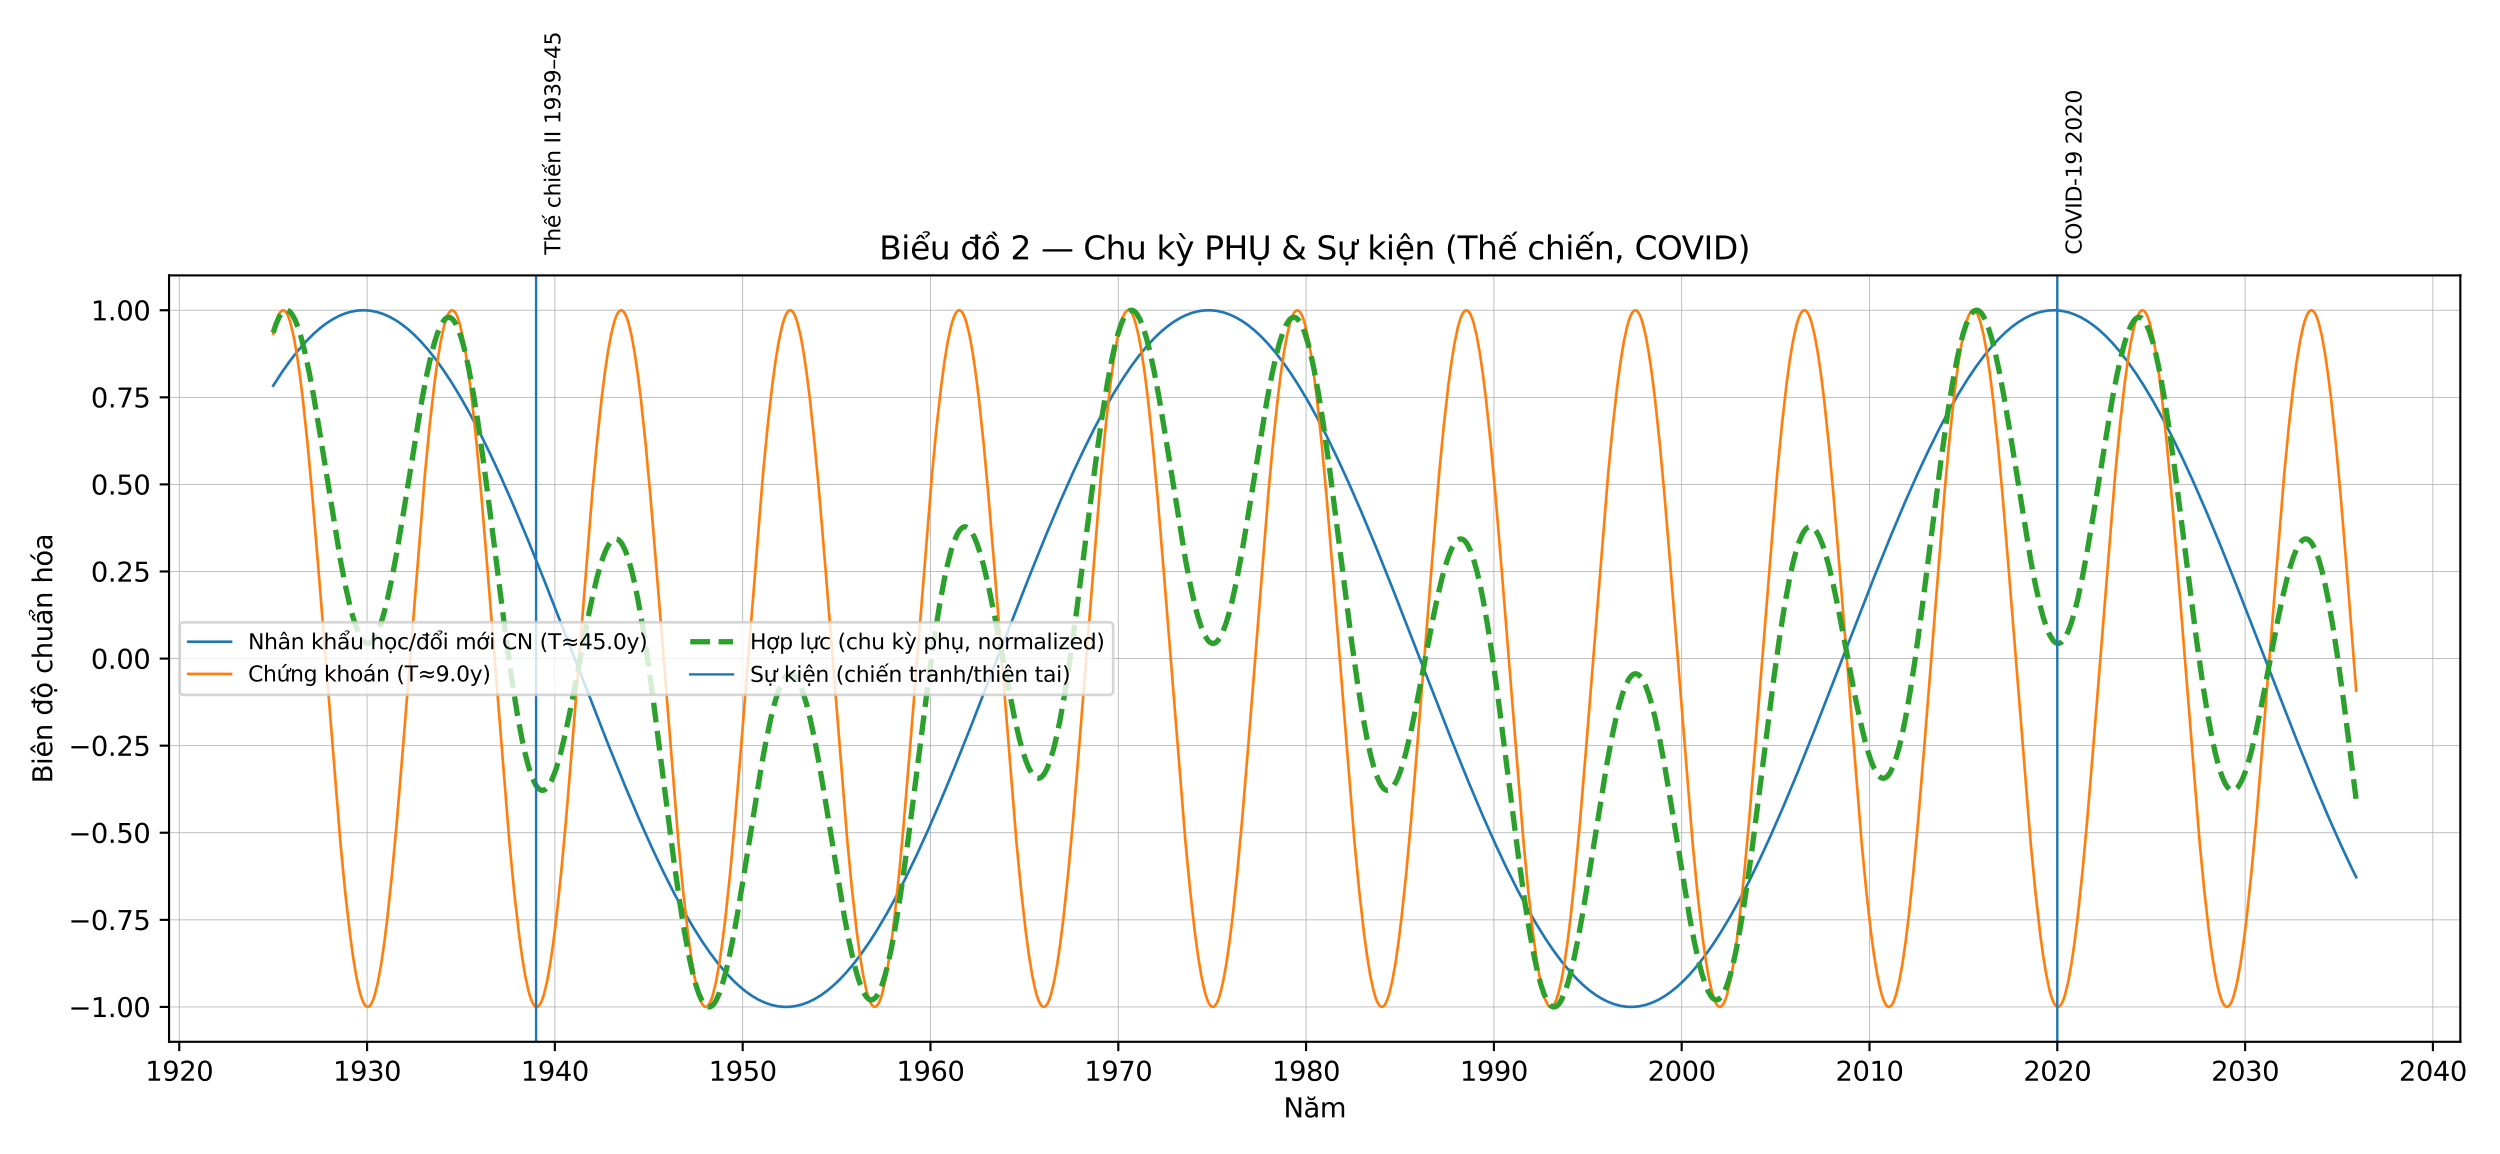 <?xml version="1.0" encoding="utf-8" standalone="no"?>
<!DOCTYPE svg PUBLIC "-//W3C//DTD SVG 1.1//EN"
  "http://www.w3.org/Graphics/SVG/1.1/DTD/svg11.dtd">
<svg xmlns:xlink="http://www.w3.org/1999/xlink" width="936pt" height="432pt" viewBox="0 0 936 432" xmlns="http://www.w3.org/2000/svg" version="1.1">
 <defs>
  <style type="text/css">*{stroke-linejoin: round; stroke-linecap: butt}</style>
 </defs>
 <g id="figure_1">
  <g id="patch_1">
   <path d="M 0 432 
L 936 432 
L 936 0 
L 0 0 
z
" style="fill: #ffffff"/>
  </g>
  <g id="axes_1">
   <g id="patch_2">
    <path d="M 63.29 390.04 
L 921.15 390.04 
L 921.15 103.108 
L 63.29 103.108 
z
" style="fill: #ffffff"/>
   </g>
   <g id="matplotlib.axis_1">
    <g id="xtick_1">
     <g id="line2d_1">
      <path d="M 67.112 390.04 
L 67.112 103.108 
" clip-path="url(#p98ea744f44)" style="fill: none; stroke: #b0b0b0; stroke-width: 0.3; stroke-linecap: square"/>
     </g>
     <g id="line2d_2">
      <defs>
       <path id="m0125197c46" d="M 0 0 
L 0 3.5 
" style="stroke: #000000; stroke-width: 0.8"/>
      </defs>
      <g>
       <use xlink:href="#m0125197c46" x="67.112" y="390.04" style="stroke: #000000; stroke-width: 0.8"/>
      </g>
     </g>
     <g id="text_1">
      <!-- 1920 -->
      <g transform="translate(54.387 404.638) scale(0.1 -0.1)">
       <defs>
        <path id="DejaVuSans-31" d="M 794 531 
L 1825 531 
L 1825 4091 
L 703 3866 
L 703 4441 
L 1819 4666 
L 2450 4666 
L 2450 531 
L 3481 531 
L 3481 0 
L 794 0 
L 794 531 
z
" transform="scale(0.016)"/>
        <path id="DejaVuSans-39" d="M 703 97 
L 703 672 
Q 941 559 1184 500 
Q 1428 441 1663 441 
Q 2288 441 2617 861 
Q 2947 1281 2994 2138 
Q 2813 1869 2534 1725 
Q 2256 1581 1919 1581 
Q 1219 1581 811 2004 
Q 403 2428 403 3163 
Q 403 3881 828 4315 
Q 1253 4750 1959 4750 
Q 2769 4750 3195 4129 
Q 3622 3509 3622 2328 
Q 3622 1225 3098 567 
Q 2575 -91 1691 -91 
Q 1453 -91 1209 -44 
Q 966 3 703 97 
z
M 1959 2075 
Q 2384 2075 2632 2365 
Q 2881 2656 2881 3163 
Q 2881 3666 2632 3958 
Q 2384 4250 1959 4250 
Q 1534 4250 1286 3958 
Q 1038 3666 1038 3163 
Q 1038 2656 1286 2365 
Q 1534 2075 1959 2075 
z
" transform="scale(0.016)"/>
        <path id="DejaVuSans-32" d="M 1228 531 
L 3431 531 
L 3431 0 
L 469 0 
L 469 531 
Q 828 903 1448 1529 
Q 2069 2156 2228 2338 
Q 2531 2678 2651 2914 
Q 2772 3150 2772 3378 
Q 2772 3750 2511 3984 
Q 2250 4219 1831 4219 
Q 1534 4219 1204 4116 
Q 875 4013 500 3803 
L 500 4441 
Q 881 4594 1212 4672 
Q 1544 4750 1819 4750 
Q 2544 4750 2975 4387 
Q 3406 4025 3406 3419 
Q 3406 3131 3298 2873 
Q 3191 2616 2906 2266 
Q 2828 2175 2409 1742 
Q 1991 1309 1228 531 
z
" transform="scale(0.016)"/>
        <path id="DejaVuSans-30" d="M 2034 4250 
Q 1547 4250 1301 3770 
Q 1056 3291 1056 2328 
Q 1056 1369 1301 889 
Q 1547 409 2034 409 
Q 2525 409 2770 889 
Q 3016 1369 3016 2328 
Q 3016 3291 2770 3770 
Q 2525 4250 2034 4250 
z
M 2034 4750 
Q 2819 4750 3233 4129 
Q 3647 3509 3647 2328 
Q 3647 1150 3233 529 
Q 2819 -91 2034 -91 
Q 1250 -91 836 529 
Q 422 1150 422 2328 
Q 422 3509 836 4129 
Q 1250 4750 2034 4750 
z
" transform="scale(0.016)"/>
       </defs>
       <use xlink:href="#DejaVuSans-31"/>
       <use xlink:href="#DejaVuSans-39" transform="translate(63.623 0)"/>
       <use xlink:href="#DejaVuSans-32" transform="translate(127.246 0)"/>
       <use xlink:href="#DejaVuSans-30" transform="translate(190.869 0)"/>
      </g>
     </g>
    </g>
    <g id="xtick_2">
     <g id="line2d_3">
      <path d="M 137.436 390.04 
L 137.436 103.108 
" clip-path="url(#p98ea744f44)" style="fill: none; stroke: #b0b0b0; stroke-width: 0.3; stroke-linecap: square"/>
     </g>
     <g id="line2d_4">
      <g>
       <use xlink:href="#m0125197c46" x="137.436" y="390.04" style="stroke: #000000; stroke-width: 0.8"/>
      </g>
     </g>
     <g id="text_2">
      <!-- 1930 -->
      <g transform="translate(124.711 404.638) scale(0.1 -0.1)">
       <defs>
        <path id="DejaVuSans-33" d="M 2597 2516 
Q 3050 2419 3304 2112 
Q 3559 1806 3559 1356 
Q 3559 666 3084 287 
Q 2609 -91 1734 -91 
Q 1441 -91 1130 -33 
Q 819 25 488 141 
L 488 750 
Q 750 597 1062 519 
Q 1375 441 1716 441 
Q 2309 441 2620 675 
Q 2931 909 2931 1356 
Q 2931 1769 2642 2001 
Q 2353 2234 1838 2234 
L 1294 2234 
L 1294 2753 
L 1863 2753 
Q 2328 2753 2575 2939 
Q 2822 3125 2822 3475 
Q 2822 3834 2567 4026 
Q 2313 4219 1838 4219 
Q 1578 4219 1281 4162 
Q 984 4106 628 3988 
L 628 4550 
Q 988 4650 1302 4700 
Q 1616 4750 1894 4750 
Q 2613 4750 3031 4423 
Q 3450 4097 3450 3541 
Q 3450 3153 3228 2886 
Q 3006 2619 2597 2516 
z
" transform="scale(0.016)"/>
       </defs>
       <use xlink:href="#DejaVuSans-31"/>
       <use xlink:href="#DejaVuSans-39" transform="translate(63.623 0)"/>
       <use xlink:href="#DejaVuSans-33" transform="translate(127.246 0)"/>
       <use xlink:href="#DejaVuSans-30" transform="translate(190.869 0)"/>
      </g>
     </g>
    </g>
    <g id="xtick_3">
     <g id="line2d_5">
      <path d="M 207.74 390.04 
L 207.74 103.108 
" clip-path="url(#p98ea744f44)" style="fill: none; stroke: #b0b0b0; stroke-width: 0.3; stroke-linecap: square"/>
     </g>
     <g id="line2d_6">
      <g>
       <use xlink:href="#m0125197c46" x="207.74" y="390.04" style="stroke: #000000; stroke-width: 0.8"/>
      </g>
     </g>
     <g id="text_3">
      <!-- 1940 -->
      <g transform="translate(195.015 404.638) scale(0.1 -0.1)">
       <defs>
        <path id="DejaVuSans-34" d="M 2419 4116 
L 825 1625 
L 2419 1625 
L 2419 4116 
z
M 2253 4666 
L 3047 4666 
L 3047 1625 
L 3713 1625 
L 3713 1100 
L 3047 1100 
L 3047 0 
L 2419 0 
L 2419 1100 
L 313 1100 
L 313 1709 
L 2253 4666 
z
" transform="scale(0.016)"/>
       </defs>
       <use xlink:href="#DejaVuSans-31"/>
       <use xlink:href="#DejaVuSans-39" transform="translate(63.623 0)"/>
       <use xlink:href="#DejaVuSans-34" transform="translate(127.246 0)"/>
       <use xlink:href="#DejaVuSans-30" transform="translate(190.869 0)"/>
      </g>
     </g>
    </g>
    <g id="xtick_4">
     <g id="line2d_7">
      <path d="M 278.064 390.04 
L 278.064 103.108 
" clip-path="url(#p98ea744f44)" style="fill: none; stroke: #b0b0b0; stroke-width: 0.3; stroke-linecap: square"/>
     </g>
     <g id="line2d_8">
      <g>
       <use xlink:href="#m0125197c46" x="278.064" y="390.04" style="stroke: #000000; stroke-width: 0.8"/>
      </g>
     </g>
     <g id="text_4">
      <!-- 1950 -->
      <g transform="translate(265.339 404.638) scale(0.1 -0.1)">
       <defs>
        <path id="DejaVuSans-35" d="M 691 4666 
L 3169 4666 
L 3169 4134 
L 1269 4134 
L 1269 2991 
Q 1406 3038 1543 3061 
Q 1681 3084 1819 3084 
Q 2600 3084 3056 2656 
Q 3513 2228 3513 1497 
Q 3513 744 3044 326 
Q 2575 -91 1722 -91 
Q 1428 -91 1123 -41 
Q 819 9 494 109 
L 494 744 
Q 775 591 1075 516 
Q 1375 441 1709 441 
Q 2250 441 2565 725 
Q 2881 1009 2881 1497 
Q 2881 1984 2565 2268 
Q 2250 2553 1709 2553 
Q 1456 2553 1204 2497 
Q 953 2441 691 2322 
L 691 4666 
z
" transform="scale(0.016)"/>
       </defs>
       <use xlink:href="#DejaVuSans-31"/>
       <use xlink:href="#DejaVuSans-39" transform="translate(63.623 0)"/>
       <use xlink:href="#DejaVuSans-35" transform="translate(127.246 0)"/>
       <use xlink:href="#DejaVuSans-30" transform="translate(190.869 0)"/>
      </g>
     </g>
    </g>
    <g id="xtick_5">
     <g id="line2d_9">
      <path d="M 348.368 390.04 
L 348.368 103.108 
" clip-path="url(#p98ea744f44)" style="fill: none; stroke: #b0b0b0; stroke-width: 0.3; stroke-linecap: square"/>
     </g>
     <g id="line2d_10">
      <g>
       <use xlink:href="#m0125197c46" x="348.368" y="390.04" style="stroke: #000000; stroke-width: 0.8"/>
      </g>
     </g>
     <g id="text_5">
      <!-- 1960 -->
      <g transform="translate(335.643 404.638) scale(0.1 -0.1)">
       <defs>
        <path id="DejaVuSans-36" d="M 2113 2584 
Q 1688 2584 1439 2293 
Q 1191 2003 1191 1497 
Q 1191 994 1439 701 
Q 1688 409 2113 409 
Q 2538 409 2786 701 
Q 3034 994 3034 1497 
Q 3034 2003 2786 2293 
Q 2538 2584 2113 2584 
z
M 3366 4563 
L 3366 3988 
Q 3128 4100 2886 4159 
Q 2644 4219 2406 4219 
Q 1781 4219 1451 3797 
Q 1122 3375 1075 2522 
Q 1259 2794 1537 2939 
Q 1816 3084 2150 3084 
Q 2853 3084 3261 2657 
Q 3669 2231 3669 1497 
Q 3669 778 3244 343 
Q 2819 -91 2113 -91 
Q 1303 -91 875 529 
Q 447 1150 447 2328 
Q 447 3434 972 4092 
Q 1497 4750 2381 4750 
Q 2619 4750 2861 4703 
Q 3103 4656 3366 4563 
z
" transform="scale(0.016)"/>
       </defs>
       <use xlink:href="#DejaVuSans-31"/>
       <use xlink:href="#DejaVuSans-39" transform="translate(63.623 0)"/>
       <use xlink:href="#DejaVuSans-36" transform="translate(127.246 0)"/>
       <use xlink:href="#DejaVuSans-30" transform="translate(190.869 0)"/>
      </g>
     </g>
    </g>
    <g id="xtick_6">
     <g id="line2d_11">
      <path d="M 418.691 390.04 
L 418.691 103.108 
" clip-path="url(#p98ea744f44)" style="fill: none; stroke: #b0b0b0; stroke-width: 0.3; stroke-linecap: square"/>
     </g>
     <g id="line2d_12">
      <g>
       <use xlink:href="#m0125197c46" x="418.691" y="390.04" style="stroke: #000000; stroke-width: 0.8"/>
      </g>
     </g>
     <g id="text_6">
      <!-- 1970 -->
      <g transform="translate(405.966 404.638) scale(0.1 -0.1)">
       <defs>
        <path id="DejaVuSans-37" d="M 525 4666 
L 3525 4666 
L 3525 4397 
L 1831 0 
L 1172 0 
L 2766 4134 
L 525 4134 
L 525 4666 
z
" transform="scale(0.016)"/>
       </defs>
       <use xlink:href="#DejaVuSans-31"/>
       <use xlink:href="#DejaVuSans-39" transform="translate(63.623 0)"/>
       <use xlink:href="#DejaVuSans-37" transform="translate(127.246 0)"/>
       <use xlink:href="#DejaVuSans-30" transform="translate(190.869 0)"/>
      </g>
     </g>
    </g>
    <g id="xtick_7">
     <g id="line2d_13">
      <path d="M 488.996 390.04 
L 488.996 103.108 
" clip-path="url(#p98ea744f44)" style="fill: none; stroke: #b0b0b0; stroke-width: 0.3; stroke-linecap: square"/>
     </g>
     <g id="line2d_14">
      <g>
       <use xlink:href="#m0125197c46" x="488.996" y="390.04" style="stroke: #000000; stroke-width: 0.8"/>
      </g>
     </g>
     <g id="text_7">
      <!-- 1980 -->
      <g transform="translate(476.271 404.638) scale(0.1 -0.1)">
       <defs>
        <path id="DejaVuSans-38" d="M 2034 2216 
Q 1584 2216 1326 1975 
Q 1069 1734 1069 1313 
Q 1069 891 1326 650 
Q 1584 409 2034 409 
Q 2484 409 2743 651 
Q 3003 894 3003 1313 
Q 3003 1734 2745 1975 
Q 2488 2216 2034 2216 
z
M 1403 2484 
Q 997 2584 770 2862 
Q 544 3141 544 3541 
Q 544 4100 942 4425 
Q 1341 4750 2034 4750 
Q 2731 4750 3128 4425 
Q 3525 4100 3525 3541 
Q 3525 3141 3298 2862 
Q 3072 2584 2669 2484 
Q 3125 2378 3379 2068 
Q 3634 1759 3634 1313 
Q 3634 634 3220 271 
Q 2806 -91 2034 -91 
Q 1263 -91 848 271 
Q 434 634 434 1313 
Q 434 1759 690 2068 
Q 947 2378 1403 2484 
z
M 1172 3481 
Q 1172 3119 1398 2916 
Q 1625 2713 2034 2713 
Q 2441 2713 2670 2916 
Q 2900 3119 2900 3481 
Q 2900 3844 2670 4047 
Q 2441 4250 2034 4250 
Q 1625 4250 1398 4047 
Q 1172 3844 1172 3481 
z
" transform="scale(0.016)"/>
       </defs>
       <use xlink:href="#DejaVuSans-31"/>
       <use xlink:href="#DejaVuSans-39" transform="translate(63.623 0)"/>
       <use xlink:href="#DejaVuSans-38" transform="translate(127.246 0)"/>
       <use xlink:href="#DejaVuSans-30" transform="translate(190.869 0)"/>
      </g>
     </g>
    </g>
    <g id="xtick_8">
     <g id="line2d_15">
      <path d="M 559.319 390.04 
L 559.319 103.108 
" clip-path="url(#p98ea744f44)" style="fill: none; stroke: #b0b0b0; stroke-width: 0.3; stroke-linecap: square"/>
     </g>
     <g id="line2d_16">
      <g>
       <use xlink:href="#m0125197c46" x="559.319" y="390.04" style="stroke: #000000; stroke-width: 0.8"/>
      </g>
     </g>
     <g id="text_8">
      <!-- 1990 -->
      <g transform="translate(546.594 404.638) scale(0.1 -0.1)">
       <use xlink:href="#DejaVuSans-31"/>
       <use xlink:href="#DejaVuSans-39" transform="translate(63.623 0)"/>
       <use xlink:href="#DejaVuSans-39" transform="translate(127.246 0)"/>
       <use xlink:href="#DejaVuSans-30" transform="translate(190.869 0)"/>
      </g>
     </g>
    </g>
    <g id="xtick_9">
     <g id="line2d_17">
      <path d="M 629.623 390.04 
L 629.623 103.108 
" clip-path="url(#p98ea744f44)" style="fill: none; stroke: #b0b0b0; stroke-width: 0.3; stroke-linecap: square"/>
     </g>
     <g id="line2d_18">
      <g>
       <use xlink:href="#m0125197c46" x="629.623" y="390.04" style="stroke: #000000; stroke-width: 0.8"/>
      </g>
     </g>
     <g id="text_9">
      <!-- 2000 -->
      <g transform="translate(616.898 404.638) scale(0.1 -0.1)">
       <use xlink:href="#DejaVuSans-32"/>
       <use xlink:href="#DejaVuSans-30" transform="translate(63.623 0)"/>
       <use xlink:href="#DejaVuSans-30" transform="translate(127.246 0)"/>
       <use xlink:href="#DejaVuSans-30" transform="translate(190.869 0)"/>
      </g>
     </g>
    </g>
    <g id="xtick_10">
     <g id="line2d_19">
      <path d="M 699.947 390.04 
L 699.947 103.108 
" clip-path="url(#p98ea744f44)" style="fill: none; stroke: #b0b0b0; stroke-width: 0.3; stroke-linecap: square"/>
     </g>
     <g id="line2d_20">
      <g>
       <use xlink:href="#m0125197c46" x="699.947" y="390.04" style="stroke: #000000; stroke-width: 0.8"/>
      </g>
     </g>
     <g id="text_10">
      <!-- 2010 -->
      <g transform="translate(687.222 404.638) scale(0.1 -0.1)">
       <use xlink:href="#DejaVuSans-32"/>
       <use xlink:href="#DejaVuSans-30" transform="translate(63.623 0)"/>
       <use xlink:href="#DejaVuSans-31" transform="translate(127.246 0)"/>
       <use xlink:href="#DejaVuSans-30" transform="translate(190.869 0)"/>
      </g>
     </g>
    </g>
    <g id="xtick_11">
     <g id="line2d_21">
      <path d="M 770.251 390.04 
L 770.251 103.108 
" clip-path="url(#p98ea744f44)" style="fill: none; stroke: #b0b0b0; stroke-width: 0.3; stroke-linecap: square"/>
     </g>
     <g id="line2d_22">
      <g>
       <use xlink:href="#m0125197c46" x="770.251" y="390.04" style="stroke: #000000; stroke-width: 0.8"/>
      </g>
     </g>
     <g id="text_11">
      <!-- 2020 -->
      <g transform="translate(757.526 404.638) scale(0.1 -0.1)">
       <use xlink:href="#DejaVuSans-32"/>
       <use xlink:href="#DejaVuSans-30" transform="translate(63.623 0)"/>
       <use xlink:href="#DejaVuSans-32" transform="translate(127.246 0)"/>
       <use xlink:href="#DejaVuSans-30" transform="translate(190.869 0)"/>
      </g>
     </g>
    </g>
    <g id="xtick_12">
     <g id="line2d_23">
      <path d="M 840.575 390.04 
L 840.575 103.108 
" clip-path="url(#p98ea744f44)" style="fill: none; stroke: #b0b0b0; stroke-width: 0.3; stroke-linecap: square"/>
     </g>
     <g id="line2d_24">
      <g>
       <use xlink:href="#m0125197c46" x="840.575" y="390.04" style="stroke: #000000; stroke-width: 0.8"/>
      </g>
     </g>
     <g id="text_12">
      <!-- 2030 -->
      <g transform="translate(827.85 404.638) scale(0.1 -0.1)">
       <use xlink:href="#DejaVuSans-32"/>
       <use xlink:href="#DejaVuSans-30" transform="translate(63.623 0)"/>
       <use xlink:href="#DejaVuSans-33" transform="translate(127.246 0)"/>
       <use xlink:href="#DejaVuSans-30" transform="translate(190.869 0)"/>
      </g>
     </g>
    </g>
    <g id="xtick_13">
     <g id="line2d_25">
      <path d="M 910.879 390.04 
L 910.879 103.108 
" clip-path="url(#p98ea744f44)" style="fill: none; stroke: #b0b0b0; stroke-width: 0.3; stroke-linecap: square"/>
     </g>
     <g id="line2d_26">
      <g>
       <use xlink:href="#m0125197c46" x="910.879" y="390.04" style="stroke: #000000; stroke-width: 0.8"/>
      </g>
     </g>
     <g id="text_13">
      <!-- 2040 -->
      <g transform="translate(898.154 404.638) scale(0.1 -0.1)">
       <use xlink:href="#DejaVuSans-32"/>
       <use xlink:href="#DejaVuSans-30" transform="translate(63.623 0)"/>
       <use xlink:href="#DejaVuSans-34" transform="translate(127.246 0)"/>
       <use xlink:href="#DejaVuSans-30" transform="translate(190.869 0)"/>
      </g>
     </g>
    </g>
    <g id="text_14">
     <!-- Năm -->
     <g transform="translate(480.545 418.317) scale(0.1 -0.1)">
      <defs>
       <path id="DejaVuSans-4e" d="M 628 4666 
L 1478 4666 
L 3547 763 
L 3547 4666 
L 4159 4666 
L 4159 0 
L 3309 0 
L 1241 3903 
L 1241 0 
L 628 0 
L 628 4666 
z
" transform="scale(0.016)"/>
       <path id="DejaVuSans-103" d="M 870 4897 
L 1239 4897 
Q 1273 4663 1424 4545 
Q 1576 4428 1848 4428 
Q 2117 4428 2267 4544 
Q 2417 4660 2457 4897 
L 2826 4897 
Q 2795 4450 2548 4225 
Q 2301 4000 1848 4000 
Q 1395 4000 1148 4225 
Q 901 4450 870 4897 
z
M 2194 1759 
Q 1497 1759 1228 1600 
Q 959 1441 959 1056 
Q 959 750 1161 570 
Q 1363 391 1709 391 
Q 2188 391 2477 730 
Q 2766 1069 2766 1631 
L 2766 1759 
L 2194 1759 
z
M 3341 1997 
L 3341 0 
L 2766 0 
L 2766 531 
Q 2569 213 2275 61 
Q 1981 -91 1556 -91 
Q 1019 -91 701 211 
Q 384 513 384 1019 
Q 384 1609 779 1909 
Q 1175 2209 1959 2209 
L 2766 2209 
L 2766 2266 
Q 2766 2663 2505 2880 
Q 2244 3097 1772 3097 
Q 1472 3097 1187 3025 
Q 903 2953 641 2809 
L 641 3341 
Q 956 3463 1253 3523 
Q 1550 3584 1831 3584 
Q 2591 3584 2966 3190 
Q 3341 2797 3341 1997 
z
" transform="scale(0.016)"/>
       <path id="DejaVuSans-6d" d="M 3328 2828 
Q 3544 3216 3844 3400 
Q 4144 3584 4550 3584 
Q 5097 3584 5394 3201 
Q 5691 2819 5691 2113 
L 5691 0 
L 5113 0 
L 5113 2094 
Q 5113 2597 4934 2840 
Q 4756 3084 4391 3084 
Q 3944 3084 3684 2787 
Q 3425 2491 3425 1978 
L 3425 0 
L 2847 0 
L 2847 2094 
Q 2847 2600 2669 2842 
Q 2491 3084 2119 3084 
Q 1678 3084 1418 2786 
Q 1159 2488 1159 1978 
L 1159 0 
L 581 0 
L 581 3500 
L 1159 3500 
L 1159 2956 
Q 1356 3278 1631 3431 
Q 1906 3584 2284 3584 
Q 2666 3584 2933 3390 
Q 3200 3197 3328 2828 
z
" transform="scale(0.016)"/>
      </defs>
      <use xlink:href="#DejaVuSans-4e"/>
      <use xlink:href="#DejaVuSans-103" transform="translate(74.805 0)"/>
      <use xlink:href="#DejaVuSans-6d" transform="translate(136.084 0)"/>
     </g>
    </g>
   </g>
   <g id="matplotlib.axis_2">
    <g id="ytick_1">
     <g id="line2d_27">
      <path d="M 63.29 376.998 
L 921.15 376.998 
" clip-path="url(#p98ea744f44)" style="fill: none; stroke: #b0b0b0; stroke-width: 0.3; stroke-linecap: square"/>
     </g>
     <g id="line2d_28">
      <defs>
       <path id="m9cea2687f5" d="M 0 0 
L -3.5 0 
" style="stroke: #000000; stroke-width: 0.8"/>
      </defs>
      <g>
       <use xlink:href="#m9cea2687f5" x="63.29" y="376.998" style="stroke: #000000; stroke-width: 0.8"/>
      </g>
     </g>
     <g id="text_15">
      <!-- −1.00 -->
      <g transform="translate(25.645 380.798) scale(0.1 -0.1)">
       <defs>
        <path id="DejaVuSans-2212" d="M 678 2272 
L 4684 2272 
L 4684 1741 
L 678 1741 
L 678 2272 
z
" transform="scale(0.016)"/>
        <path id="DejaVuSans-2e" d="M 684 794 
L 1344 794 
L 1344 0 
L 684 0 
L 684 794 
z
" transform="scale(0.016)"/>
       </defs>
       <use xlink:href="#DejaVuSans-2212"/>
       <use xlink:href="#DejaVuSans-31" transform="translate(83.789 0)"/>
       <use xlink:href="#DejaVuSans-2e" transform="translate(147.412 0)"/>
       <use xlink:href="#DejaVuSans-30" transform="translate(179.199 0)"/>
       <use xlink:href="#DejaVuSans-30" transform="translate(242.822 0)"/>
      </g>
     </g>
    </g>
    <g id="ytick_2">
     <g id="line2d_29">
      <path d="M 63.29 344.392 
L 921.15 344.392 
" clip-path="url(#p98ea744f44)" style="fill: none; stroke: #b0b0b0; stroke-width: 0.3; stroke-linecap: square"/>
     </g>
     <g id="line2d_30">
      <g>
       <use xlink:href="#m9cea2687f5" x="63.29" y="344.392" style="stroke: #000000; stroke-width: 0.8"/>
      </g>
     </g>
     <g id="text_16">
      <!-- −0.75 -->
      <g transform="translate(25.645 348.192) scale(0.1 -0.1)">
       <use xlink:href="#DejaVuSans-2212"/>
       <use xlink:href="#DejaVuSans-30" transform="translate(83.789 0)"/>
       <use xlink:href="#DejaVuSans-2e" transform="translate(147.412 0)"/>
       <use xlink:href="#DejaVuSans-37" transform="translate(179.199 0)"/>
       <use xlink:href="#DejaVuSans-35" transform="translate(242.822 0)"/>
      </g>
     </g>
    </g>
    <g id="ytick_3">
     <g id="line2d_31">
      <path d="M 63.29 311.786 
L 921.15 311.786 
" clip-path="url(#p98ea744f44)" style="fill: none; stroke: #b0b0b0; stroke-width: 0.3; stroke-linecap: square"/>
     </g>
     <g id="line2d_32">
      <g>
       <use xlink:href="#m9cea2687f5" x="63.29" y="311.786" style="stroke: #000000; stroke-width: 0.8"/>
      </g>
     </g>
     <g id="text_17">
      <!-- −0.50 -->
      <g transform="translate(25.645 315.586) scale(0.1 -0.1)">
       <use xlink:href="#DejaVuSans-2212"/>
       <use xlink:href="#DejaVuSans-30" transform="translate(83.789 0)"/>
       <use xlink:href="#DejaVuSans-2e" transform="translate(147.412 0)"/>
       <use xlink:href="#DejaVuSans-35" transform="translate(179.199 0)"/>
       <use xlink:href="#DejaVuSans-30" transform="translate(242.822 0)"/>
      </g>
     </g>
    </g>
    <g id="ytick_4">
     <g id="line2d_33">
      <path d="M 63.29 279.18 
L 921.15 279.18 
" clip-path="url(#p98ea744f44)" style="fill: none; stroke: #b0b0b0; stroke-width: 0.3; stroke-linecap: square"/>
     </g>
     <g id="line2d_34">
      <g>
       <use xlink:href="#m9cea2687f5" x="63.29" y="279.18" style="stroke: #000000; stroke-width: 0.8"/>
      </g>
     </g>
     <g id="text_18">
      <!-- −0.25 -->
      <g transform="translate(25.645 282.98) scale(0.1 -0.1)">
       <use xlink:href="#DejaVuSans-2212"/>
       <use xlink:href="#DejaVuSans-30" transform="translate(83.789 0)"/>
       <use xlink:href="#DejaVuSans-2e" transform="translate(147.412 0)"/>
       <use xlink:href="#DejaVuSans-32" transform="translate(179.199 0)"/>
       <use xlink:href="#DejaVuSans-35" transform="translate(242.822 0)"/>
      </g>
     </g>
    </g>
    <g id="ytick_5">
     <g id="line2d_35">
      <path d="M 63.29 246.574 
L 921.15 246.574 
" clip-path="url(#p98ea744f44)" style="fill: none; stroke: #b0b0b0; stroke-width: 0.3; stroke-linecap: square"/>
     </g>
     <g id="line2d_36">
      <g>
       <use xlink:href="#m9cea2687f5" x="63.29" y="246.574" style="stroke: #000000; stroke-width: 0.8"/>
      </g>
     </g>
     <g id="text_19">
      <!-- 0.00 -->
      <g transform="translate(34.024 250.373) scale(0.1 -0.1)">
       <use xlink:href="#DejaVuSans-30"/>
       <use xlink:href="#DejaVuSans-2e" transform="translate(63.623 0)"/>
       <use xlink:href="#DejaVuSans-30" transform="translate(95.41 0)"/>
       <use xlink:href="#DejaVuSans-30" transform="translate(159.033 0)"/>
      </g>
     </g>
    </g>
    <g id="ytick_6">
     <g id="line2d_37">
      <path d="M 63.29 213.968 
L 921.15 213.968 
" clip-path="url(#p98ea744f44)" style="fill: none; stroke: #b0b0b0; stroke-width: 0.3; stroke-linecap: square"/>
     </g>
     <g id="line2d_38">
      <g>
       <use xlink:href="#m9cea2687f5" x="63.29" y="213.968" style="stroke: #000000; stroke-width: 0.8"/>
      </g>
     </g>
     <g id="text_20">
      <!-- 0.25 -->
      <g transform="translate(34.024 217.767) scale(0.1 -0.1)">
       <use xlink:href="#DejaVuSans-30"/>
       <use xlink:href="#DejaVuSans-2e" transform="translate(63.623 0)"/>
       <use xlink:href="#DejaVuSans-32" transform="translate(95.41 0)"/>
       <use xlink:href="#DejaVuSans-35" transform="translate(159.033 0)"/>
      </g>
     </g>
    </g>
    <g id="ytick_7">
     <g id="line2d_39">
      <path d="M 63.29 181.362 
L 921.15 181.362 
" clip-path="url(#p98ea744f44)" style="fill: none; stroke: #b0b0b0; stroke-width: 0.3; stroke-linecap: square"/>
     </g>
     <g id="line2d_40">
      <g>
       <use xlink:href="#m9cea2687f5" x="63.29" y="181.362" style="stroke: #000000; stroke-width: 0.8"/>
      </g>
     </g>
     <g id="text_21">
      <!-- 0.50 -->
      <g transform="translate(34.024 185.161) scale(0.1 -0.1)">
       <use xlink:href="#DejaVuSans-30"/>
       <use xlink:href="#DejaVuSans-2e" transform="translate(63.623 0)"/>
       <use xlink:href="#DejaVuSans-35" transform="translate(95.41 0)"/>
       <use xlink:href="#DejaVuSans-30" transform="translate(159.033 0)"/>
      </g>
     </g>
    </g>
    <g id="ytick_8">
     <g id="line2d_41">
      <path d="M 63.29 148.756 
L 921.15 148.756 
" clip-path="url(#p98ea744f44)" style="fill: none; stroke: #b0b0b0; stroke-width: 0.3; stroke-linecap: square"/>
     </g>
     <g id="line2d_42">
      <g>
       <use xlink:href="#m9cea2687f5" x="63.29" y="148.756" style="stroke: #000000; stroke-width: 0.8"/>
      </g>
     </g>
     <g id="text_22">
      <!-- 0.75 -->
      <g transform="translate(34.024 152.555) scale(0.1 -0.1)">
       <use xlink:href="#DejaVuSans-30"/>
       <use xlink:href="#DejaVuSans-2e" transform="translate(63.623 0)"/>
       <use xlink:href="#DejaVuSans-37" transform="translate(95.41 0)"/>
       <use xlink:href="#DejaVuSans-35" transform="translate(159.033 0)"/>
      </g>
     </g>
    </g>
    <g id="ytick_9">
     <g id="line2d_43">
      <path d="M 63.29 116.15 
L 921.15 116.15 
" clip-path="url(#p98ea744f44)" style="fill: none; stroke: #b0b0b0; stroke-width: 0.3; stroke-linecap: square"/>
     </g>
     <g id="line2d_44">
      <g>
       <use xlink:href="#m9cea2687f5" x="63.29" y="116.15" style="stroke: #000000; stroke-width: 0.8"/>
      </g>
     </g>
     <g id="text_23">
      <!-- 1.00 -->
      <g transform="translate(34.024 119.949) scale(0.1 -0.1)">
       <use xlink:href="#DejaVuSans-31"/>
       <use xlink:href="#DejaVuSans-2e" transform="translate(63.623 0)"/>
       <use xlink:href="#DejaVuSans-30" transform="translate(95.41 0)"/>
       <use xlink:href="#DejaVuSans-30" transform="translate(159.033 0)"/>
      </g>
     </g>
    </g>
    <g id="text_24">
     <!-- Biên độ chuẩn hóa -->
     <g transform="translate(19.565 293.251) rotate(-90) scale(0.1 -0.1)">
      <defs>
       <path id="DejaVuSans-42" d="M 1259 2228 
L 1259 519 
L 2272 519 
Q 2781 519 3026 730 
Q 3272 941 3272 1375 
Q 3272 1813 3026 2020 
Q 2781 2228 2272 2228 
L 1259 2228 
z
M 1259 4147 
L 1259 2741 
L 2194 2741 
Q 2656 2741 2882 2914 
Q 3109 3088 3109 3444 
Q 3109 3797 2882 3972 
Q 2656 4147 2194 4147 
L 1259 4147 
z
M 628 4666 
L 2241 4666 
Q 2963 4666 3353 4366 
Q 3744 4066 3744 3513 
Q 3744 3084 3544 2831 
Q 3344 2578 2956 2516 
Q 3422 2416 3680 2098 
Q 3938 1781 3938 1306 
Q 3938 681 3513 340 
Q 3088 0 2303 0 
L 628 0 
L 628 4666 
z
" transform="scale(0.016)"/>
       <path id="DejaVuSans-69" d="M 603 3500 
L 1178 3500 
L 1178 0 
L 603 0 
L 603 3500 
z
M 603 4863 
L 1178 4863 
L 1178 4134 
L 603 4134 
L 603 4863 
z
" transform="scale(0.016)"/>
       <path id="DejaVuSans-ea" d="M 3597 1894 
L 3597 1613 
L 953 1613 
Q 991 1019 1311 708 
Q 1631 397 2203 397 
Q 2534 397 2845 478 
Q 3156 559 3463 722 
L 3463 178 
Q 3153 47 2828 -22 
Q 2503 -91 2169 -91 
Q 1331 -91 842 396 
Q 353 884 353 1716 
Q 353 2575 817 3079 
Q 1281 3584 2069 3584 
Q 2775 3584 3186 3129 
Q 3597 2675 3597 1894 
z
M 3022 2063 
Q 3016 2534 2758 2815 
Q 2500 3097 2075 3097 
Q 1594 3097 1305 2825 
Q 1016 2553 972 2059 
L 3022 2063 
z
M 1801 5119 
L 2263 5119 
L 3029 3944 
L 2595 3944 
L 2032 4709 
L 1470 3944 
L 1035 3944 
L 1801 5119 
z
" transform="scale(0.016)"/>
       <path id="DejaVuSans-6e" d="M 3513 2113 
L 3513 0 
L 2938 0 
L 2938 2094 
Q 2938 2591 2744 2837 
Q 2550 3084 2163 3084 
Q 1697 3084 1428 2787 
Q 1159 2491 1159 1978 
L 1159 0 
L 581 0 
L 581 3500 
L 1159 3500 
L 1159 2956 
Q 1366 3272 1645 3428 
Q 1925 3584 2291 3584 
Q 2894 3584 3203 3211 
Q 3513 2838 3513 2113 
z
" transform="scale(0.016)"/>
       <path id="DejaVuSans-20" transform="scale(0.016)"/>
       <path id="DejaVuSans-111" d="M 2906 2969 
L 2906 4013 
L 1888 4013 
L 1888 4403 
L 2906 4403 
L 2906 4863 
L 3481 4863 
L 3481 4403 
L 3963 4403 
L 3963 4013 
L 3481 4013 
L 3481 0 
L 2906 0 
L 2906 525 
Q 2725 213 2448 61 
Q 2172 -91 1784 -91 
Q 1150 -91 751 415 
Q 353 922 353 1747 
Q 353 2572 751 3078 
Q 1150 3584 1784 3584 
Q 2172 3584 2448 3432 
Q 2725 3281 2906 2969 
z
M 947 1747 
Q 947 1113 1208 752 
Q 1469 391 1925 391 
Q 2381 391 2643 752 
Q 2906 1113 2906 1747 
Q 2906 2381 2643 2742 
Q 2381 3103 1925 3103 
Q 1469 3103 1208 2742 
Q 947 2381 947 1747 
z
" transform="scale(0.016)"/>
       <path id="DejaVuSans-1ed9" d="M 1666 -441 
L 2241 -441 
L 2241 -1172 
L 1666 -1172 
L 1666 -441 
z
M 1959 3097 
Q 1497 3097 1228 2736 
Q 959 2375 959 1747 
Q 959 1119 1226 758 
Q 1494 397 1959 397 
Q 2419 397 2687 759 
Q 2956 1122 2956 1747 
Q 2956 2369 2687 2733 
Q 2419 3097 1959 3097 
z
M 1959 3584 
Q 2709 3584 3137 3096 
Q 3566 2609 3566 1747 
Q 3566 888 3137 398 
Q 2709 -91 1959 -91 
Q 1206 -91 779 398 
Q 353 888 353 1747 
Q 353 2609 779 3096 
Q 1206 3584 1959 3584 
z
M 1666 -441 
L 2241 -441 
L 2241 -1172 
L 1666 -1172 
L 1666 -441 
z
M 1729 5119 
L 2191 5119 
L 2957 3944 
L 2523 3944 
L 1960 4709 
L 1398 3944 
L 963 3944 
L 1729 5119 
z
" transform="scale(0.016)"/>
       <path id="DejaVuSans-63" d="M 3122 3366 
L 3122 2828 
Q 2878 2963 2633 3030 
Q 2388 3097 2138 3097 
Q 1578 3097 1268 2742 
Q 959 2388 959 1747 
Q 959 1106 1268 751 
Q 1578 397 2138 397 
Q 2388 397 2633 464 
Q 2878 531 3122 666 
L 3122 134 
Q 2881 22 2623 -34 
Q 2366 -91 2075 -91 
Q 1284 -91 818 406 
Q 353 903 353 1747 
Q 353 2603 823 3093 
Q 1294 3584 2113 3584 
Q 2378 3584 2631 3529 
Q 2884 3475 3122 3366 
z
" transform="scale(0.016)"/>
       <path id="DejaVuSans-68" d="M 3513 2113 
L 3513 0 
L 2938 0 
L 2938 2094 
Q 2938 2591 2744 2837 
Q 2550 3084 2163 3084 
Q 1697 3084 1428 2787 
Q 1159 2491 1159 1978 
L 1159 0 
L 581 0 
L 581 4863 
L 1159 4863 
L 1159 2956 
Q 1366 3272 1645 3428 
Q 1925 3584 2291 3584 
Q 2894 3584 3203 3211 
Q 3513 2838 3513 2113 
z
" transform="scale(0.016)"/>
       <path id="DejaVuSans-75" d="M 544 1381 
L 544 3500 
L 1119 3500 
L 1119 1403 
Q 1119 906 1312 657 
Q 1506 409 1894 409 
Q 2359 409 2629 706 
Q 2900 1003 2900 1516 
L 2900 3500 
L 3475 3500 
L 3475 0 
L 2900 0 
L 2900 538 
Q 2691 219 2414 64 
Q 2138 -91 1772 -91 
Q 1169 -91 856 284 
Q 544 659 544 1381 
z
M 1991 3584 
L 1991 3584 
z
" transform="scale(0.016)"/>
       <path id="DejaVuSans-1ea9" d="M 2292 5345 
Q 2642 5504 2970 5504 
Q 3295 5504 3493 5371 
Q 3692 5239 3692 5029 
Q 3692 4839 3417 4636 
L 3279 4536 
Q 3170 4454 3158 4426 
Q 3136 4376 3136 4276 
L 2764 4276 
L 2764 4314 
Q 2764 4439 2811 4523 
Q 2858 4608 3017 4723 
L 3158 4829 
Q 3301 4936 3301 5061 
Q 3301 5126 3204 5182 
Q 3108 5239 2886 5239 
Q 2604 5239 2292 5076 
L 2292 5345 
z
M 1562 4775 
L 2150 4775 
L 2809 3944 
L 2375 3944 
L 1856 4500 
L 1337 3944 
L 903 3944 
L 1562 4775 
z
M 2194 1759 
Q 1497 1759 1228 1600 
Q 959 1441 959 1056 
Q 959 750 1161 570 
Q 1363 391 1709 391 
Q 2188 391 2477 730 
Q 2766 1069 2766 1631 
L 2766 1759 
L 2194 1759 
z
M 3341 1997 
L 3341 0 
L 2766 0 
L 2766 531 
Q 2569 213 2275 61 
Q 1981 -91 1556 -91 
Q 1019 -91 701 211 
Q 384 513 384 1019 
Q 384 1609 779 1909 
Q 1175 2209 1959 2209 
L 2766 2209 
L 2766 2266 
Q 2766 2663 2505 2880 
Q 2244 3097 1772 3097 
Q 1472 3097 1187 3025 
Q 903 2953 641 2809 
L 641 3341 
Q 956 3463 1253 3523 
Q 1550 3584 1831 3584 
Q 2591 3584 2966 3190 
Q 3341 2797 3341 1997 
z
" transform="scale(0.016)"/>
       <path id="DejaVuSans-f3" d="M 1959 3097 
Q 1497 3097 1228 2736 
Q 959 2375 959 1747 
Q 959 1119 1226 758 
Q 1494 397 1959 397 
Q 2419 397 2687 759 
Q 2956 1122 2956 1747 
Q 2956 2369 2687 2733 
Q 2419 3097 1959 3097 
z
M 1959 3584 
Q 2709 3584 3137 3096 
Q 3566 2609 3566 1747 
Q 3566 888 3137 398 
Q 2709 -91 1959 -91 
Q 1206 -91 779 398 
Q 353 888 353 1747 
Q 353 2609 779 3096 
Q 1206 3584 1959 3584 
z
M 2394 5119 
L 3016 5119 
L 1998 3944 
L 1519 3944 
L 2394 5119 
z
" transform="scale(0.016)"/>
       <path id="DejaVuSans-61" d="M 2194 1759 
Q 1497 1759 1228 1600 
Q 959 1441 959 1056 
Q 959 750 1161 570 
Q 1363 391 1709 391 
Q 2188 391 2477 730 
Q 2766 1069 2766 1631 
L 2766 1759 
L 2194 1759 
z
M 3341 1997 
L 3341 0 
L 2766 0 
L 2766 531 
Q 2569 213 2275 61 
Q 1981 -91 1556 -91 
Q 1019 -91 701 211 
Q 384 513 384 1019 
Q 384 1609 779 1909 
Q 1175 2209 1959 2209 
L 2766 2209 
L 2766 2266 
Q 2766 2663 2505 2880 
Q 2244 3097 1772 3097 
Q 1472 3097 1187 3025 
Q 903 2953 641 2809 
L 641 3341 
Q 956 3463 1253 3523 
Q 1550 3584 1831 3584 
Q 2591 3584 2966 3190 
Q 3341 2797 3341 1997 
z
" transform="scale(0.016)"/>
      </defs>
      <use xlink:href="#DejaVuSans-42"/>
      <use xlink:href="#DejaVuSans-69" transform="translate(68.604 0)"/>
      <use xlink:href="#DejaVuSans-ea" transform="translate(96.387 0)"/>
      <use xlink:href="#DejaVuSans-6e" transform="translate(157.91 0)"/>
      <use xlink:href="#DejaVuSans-20" transform="translate(221.289 0)"/>
      <use xlink:href="#DejaVuSans-111" transform="translate(253.076 0)"/>
      <use xlink:href="#DejaVuSans-1ed9" transform="translate(316.553 0)"/>
      <use xlink:href="#DejaVuSans-20" transform="translate(377.734 0)"/>
      <use xlink:href="#DejaVuSans-63" transform="translate(409.521 0)"/>
      <use xlink:href="#DejaVuSans-68" transform="translate(464.502 0)"/>
      <use xlink:href="#DejaVuSans-75" transform="translate(527.881 0)"/>
      <use xlink:href="#DejaVuSans-1ea9" transform="translate(591.26 0)"/>
      <use xlink:href="#DejaVuSans-6e" transform="translate(652.539 0)"/>
      <use xlink:href="#DejaVuSans-20" transform="translate(715.918 0)"/>
      <use xlink:href="#DejaVuSans-68" transform="translate(747.705 0)"/>
      <use xlink:href="#DejaVuSans-f3" transform="translate(811.084 0)"/>
      <use xlink:href="#DejaVuSans-61" transform="translate(872.266 0)"/>
     </g>
    </g>
   </g>
   <g id="line2d_45">
    <path d="M 102.284 144.41 
L 105.768 139.049 
L 108.713 134.918 
L 111.62 131.215 
L 114.566 127.855 
L 117.473 124.938 
L 119.821 122.876 
L 122.189 121.069 
L 124.518 119.563 
L 126.867 118.319 
L 129.235 117.348 
L 131.545 116.675 
L 133.894 116.271 
L 136.261 116.151 
L 138.572 116.312 
L 140.92 116.756 
L 143.288 117.49 
L 145.598 118.481 
L 147.947 119.764 
L 150.315 121.338 
L 152.644 123.155 
L 154.993 125.256 
L 157.36 127.64 
L 160.267 130.926 
L 163.213 134.649 
L 166.158 138.754 
L 169.046 143.137 
L 172.588 148.976 
L 176.072 155.191 
L 179.614 161.957 
L 183.715 170.31 
L 187.796 179.125 
L 192.513 189.86 
L 197.768 202.404 
L 204.198 218.389 
L 213.015 241.002 
L 227.665 278.611 
L 234.095 294.448 
L 239.369 306.87 
L 244.047 317.338 
L 248.167 326.054 
L 252.248 334.164 
L 255.79 340.739 
L 259.275 346.753 
L 262.817 352.375 
L 265.743 356.625 
L 268.688 360.529 
L 271.634 364.042 
L 274.521 367.097 
L 276.889 369.307 
L 279.199 371.201 
L 281.548 372.858 
L 283.916 374.251 
L 286.226 375.338 
L 288.575 376.165 
L 290.942 376.714 
L 293.272 376.973 
L 295.62 376.952 
L 297.988 376.643 
L 300.298 376.065 
L 302.647 375.198 
L 305.015 374.041 
L 307.325 372.64 
L 309.674 370.945 
L 312.041 368.961 
L 314.352 366.765 
L 316.7 364.274 
L 319.646 360.788 
L 322.572 356.938 
L 325.517 352.687 
L 328.424 348.135 
L 331.966 342.133 
L 335.451 335.768 
L 338.993 328.859 
L 343.074 320.398 
L 347.194 311.365 
L 351.872 300.586 
L 357.146 287.878 
L 363.576 271.789 
L 373.548 246.122 
L 385.272 216.044 
L 391.702 200.147 
L 396.996 187.614 
L 401.674 177.077 
L 405.774 168.331 
L 409.894 160.065 
L 413.397 153.489 
L 416.92 147.332 
L 420.424 141.689 
L 423.369 137.337 
L 426.315 133.358 
L 429.202 129.833 
L 432.148 126.633 
L 434.496 124.375 
L 436.845 122.383 
L 439.194 120.661 
L 441.523 119.223 
L 443.872 118.05 
L 446.22 117.155 
L 448.55 116.547 
L 450.898 116.214 
L 453.247 116.165 
L 455.576 116.397 
L 457.925 116.913 
L 460.273 117.71 
L 462.622 118.788 
L 464.971 120.144 
L 467.319 121.774 
L 469.648 123.66 
L 471.997 125.827 
L 474.346 128.256 
L 477.253 131.619 
L 480.198 135.417 
L 483.105 139.538 
L 486.05 144.078 
L 489.592 149.999 
L 493.096 156.327 
L 496.638 163.168 
L 500.719 171.558 
L 504.801 180.442 
L 509.498 191.2 
L 514.773 203.849 
L 521.222 219.937 
L 530.597 244.029 
L 543.476 277.098 
L 549.944 293.089 
L 555.199 305.529 
L 559.916 316.151 
L 563.997 324.853 
L 568.078 333.041 
L 571.601 339.655 
L 575.124 345.813 
L 578.647 351.486 
L 581.554 355.781 
L 584.499 359.763 
L 587.445 363.357 
L 590.352 366.513 
L 592.7 368.771 
L 595.068 370.779 
L 597.378 372.473 
L 599.727 373.924 
L 602.095 375.106 
L 604.424 375.992 
L 606.773 376.605 
L 609.14 376.937 
L 611.451 376.983 
L 613.799 376.749 
L 616.167 376.226 
L 618.477 375.439 
L 620.826 374.362 
L 623.194 372.994 
L 625.504 371.391 
L 627.852 369.491 
L 630.22 367.305 
L 632.55 364.895 
L 635.495 361.485 
L 638.402 357.735 
L 641.347 353.557 
L 644.293 349.013 
L 647.777 343.187 
L 651.319 336.79 
L 654.804 330.062 
L 658.904 321.636 
L 663.024 312.669 
L 667.702 301.955 
L 672.957 289.352 
L 679.445 273.169 
L 688.801 249.126 
L 701.68 216.057 
L 708.109 200.159 
L 713.403 187.625 
L 718.101 177.045 
L 722.182 168.341 
L 726.301 160.075 
L 729.805 153.498 
L 733.328 147.34 
L 736.832 141.696 
L 739.777 137.343 
L 742.722 133.364 
L 745.629 129.817 
L 748.575 126.619 
L 750.904 124.38 
L 753.253 122.387 
L 755.601 120.664 
L 757.931 119.226 
L 760.279 118.052 
L 762.628 117.157 
L 764.957 116.548 
L 767.306 116.215 
L 769.654 116.165 
L 772.003 116.399 
L 774.352 116.917 
L 776.7 117.716 
L 779.03 118.785 
L 781.378 120.141 
L 783.727 121.771 
L 786.056 123.655 
L 788.405 125.822 
L 790.753 128.251 
L 793.66 131.613 
L 796.606 135.411 
L 799.532 139.56 
L 802.477 144.101 
L 806.019 150.025 
L 809.504 156.318 
L 813.046 163.158 
L 817.127 171.548 
L 821.208 180.431 
L 825.906 191.188 
L 831.2 203.884 
L 837.629 219.924 
L 847.005 244.016 
L 859.903 277.134 
L 866.352 293.077 
L 871.607 305.518 
L 876.324 316.14 
L 880.405 324.843 
L 882.157 328.424 
L 882.157 328.424 
" clip-path="url(#p98ea744f44)" style="fill: none; stroke: #1f77b4; stroke-linecap: square"/>
   </g>
   <g id="line2d_46">
    <path d="M 102.284 125.014 
L 103.419 120.468 
L 104.016 118.718 
L 104.594 117.452 
L 105.191 116.59 
L 105.768 116.19 
L 106.365 116.227 
L 106.962 116.722 
L 107.539 117.634 
L 108.136 119.023 
L 108.713 120.792 
L 109.907 125.752 
L 111.043 132.047 
L 112.217 140.083 
L 113.391 149.566 
L 115.163 166.313 
L 116.934 185.535 
L 119.244 213.339 
L 127.464 315.687 
L 129.235 333.971 
L 131.006 349.56 
L 132.142 357.911 
L 133.316 365.058 
L 134.49 370.595 
L 135.087 372.768 
L 135.665 374.449 
L 136.261 375.744 
L 136.839 376.566 
L 137.436 376.966 
L 138.033 376.909 
L 138.572 376.464 
L 139.168 375.537 
L 139.746 374.21 
L 140.343 372.397 
L 141.517 367.549 
L 142.691 361.057 
L 143.866 353.011 
L 145.059 343.353 
L 146.772 327.155 
L 148.544 307.971 
L 150.892 279.719 
L 159.132 177.171 
L 160.845 159.479 
L 162.616 143.838 
L 163.79 135.189 
L 164.965 128.052 
L 166.158 122.448 
L 166.697 120.484 
L 167.294 118.731 
L 167.871 117.461 
L 168.468 116.595 
L 169.046 116.192 
L 169.643 116.225 
L 170.239 116.716 
L 170.817 117.625 
L 171.414 119.01 
L 171.991 120.776 
L 173.185 125.728 
L 174.321 132.017 
L 175.495 140.047 
L 176.669 149.524 
L 178.44 166.264 
L 180.211 185.48 
L 182.541 213.52 
L 190.742 315.634 
L 192.513 333.925 
L 194.284 349.521 
L 195.419 357.879 
L 196.594 365.032 
L 197.768 370.576 
L 198.365 372.752 
L 198.942 374.436 
L 199.539 375.735 
L 200.117 376.561 
L 200.713 376.965 
L 201.31 376.911 
L 201.849 376.47 
L 202.446 375.547 
L 203.024 374.223 
L 203.62 372.414 
L 204.795 367.572 
L 205.969 361.087 
L 207.143 353.047 
L 208.337 343.395 
L 210.069 327.008 
L 211.84 307.806 
L 214.189 279.538 
L 221.812 183.887 
L 223.545 165.234 
L 225.297 148.818 
L 226.49 139.296 
L 227.665 131.395 
L 228.839 125.059 
L 229.975 120.5 
L 230.572 118.743 
L 231.149 117.47 
L 231.746 116.601 
L 232.323 116.194 
L 232.92 116.223 
L 233.517 116.71 
L 234.095 117.616 
L 234.691 118.997 
L 235.269 120.759 
L 236.462 125.705 
L 237.617 132.106 
L 238.792 140.155 
L 239.966 149.649 
L 241.737 166.411 
L 243.508 185.645 
L 245.818 213.46 
L 254.019 315.581 
L 255.79 333.879 
L 257.561 349.483 
L 258.697 357.846 
L 259.871 365.005 
L 261.046 370.557 
L 261.643 372.736 
L 262.22 374.424 
L 262.817 375.727 
L 263.394 376.556 
L 263.991 376.963 
L 264.588 376.913 
L 265.146 376.453 
L 265.743 375.519 
L 266.321 374.184 
L 266.917 372.364 
L 268.092 367.502 
L 269.266 360.998 
L 270.44 352.939 
L 271.634 343.27 
L 273.347 327.057 
L 275.118 307.861 
L 277.467 279.599 
L 285.687 177.277 
L 287.4 159.571 
L 289.171 143.915 
L 290.346 135.254 
L 291.52 128.104 
L 292.714 122.486 
L 293.272 120.452 
L 293.869 118.706 
L 294.446 117.444 
L 295.043 116.585 
L 295.62 116.189 
L 296.217 116.23 
L 296.814 116.728 
L 297.391 117.644 
L 297.988 119.036 
L 298.566 120.809 
L 299.759 125.775 
L 300.895 132.076 
L 302.069 140.119 
L 303.244 149.608 
L 305.015 166.362 
L 306.786 185.59 
L 309.096 213.399 
L 317.297 315.529 
L 319.068 333.832 
L 320.839 349.445 
L 321.994 357.944 
L 323.168 365.084 
L 324.343 370.614 
L 324.94 372.784 
L 325.517 374.461 
L 326.114 375.753 
L 326.691 376.571 
L 327.288 376.968 
L 327.885 376.907 
L 328.424 376.458 
L 329.021 375.528 
L 329.598 374.197 
L 330.195 372.381 
L 331.369 367.525 
L 332.544 361.027 
L 333.718 352.975 
L 334.911 343.311 
L 336.625 327.106 
L 338.396 307.916 
L 340.744 279.659 
L 348.965 177.329 
L 350.697 159.432 
L 352.468 143.8 
L 353.643 135.156 
L 354.817 128.026 
L 356.01 122.429 
L 356.549 120.468 
L 357.146 118.718 
L 357.724 117.452 
L 358.321 116.59 
L 358.898 116.19 
L 359.495 116.227 
L 360.092 116.722 
L 360.669 117.634 
L 361.266 119.023 
L 361.843 120.792 
L 363.037 125.752 
L 364.173 132.047 
L 365.347 140.083 
L 366.521 149.566 
L 368.293 166.313 
L 370.064 185.535 
L 372.374 213.339 
L 380.594 315.687 
L 382.365 333.971 
L 384.136 349.56 
L 385.272 357.911 
L 386.446 365.058 
L 387.62 370.595 
L 388.217 372.768 
L 388.795 374.449 
L 389.392 375.744 
L 389.969 376.566 
L 390.566 376.966 
L 391.163 376.909 
L 391.702 376.464 
L 392.298 375.537 
L 392.876 374.21 
L 393.473 372.397 
L 394.647 367.549 
L 395.821 361.057 
L 396.996 353.011 
L 398.189 343.353 
L 399.903 327.155 
L 401.674 307.971 
L 404.022 279.719 
L 412.262 177.171 
L 413.975 159.479 
L 415.746 143.838 
L 416.92 135.189 
L 418.095 128.052 
L 419.288 122.448 
L 419.827 120.484 
L 420.424 118.731 
L 421.001 117.461 
L 421.598 116.595 
L 422.176 116.192 
L 422.773 116.225 
L 423.369 116.716 
L 423.947 117.625 
L 424.544 119.01 
L 425.121 120.776 
L 426.315 125.728 
L 427.451 132.017 
L 428.625 140.047 
L 429.799 149.524 
L 431.57 166.264 
L 433.341 185.48 
L 435.671 213.52 
L 443.872 315.634 
L 445.643 333.925 
L 447.414 349.521 
L 448.55 357.879 
L 449.724 365.032 
L 450.898 370.576 
L 451.495 372.752 
L 452.072 374.436 
L 452.669 375.735 
L 453.247 376.561 
L 453.844 376.965 
L 454.44 376.911 
L 454.979 376.47 
L 455.576 375.547 
L 456.154 374.223 
L 456.75 372.414 
L 457.925 367.572 
L 459.099 361.087 
L 460.273 353.047 
L 461.467 343.395 
L 463.199 327.008 
L 464.971 307.806 
L 467.319 279.538 
L 474.942 183.887 
L 476.675 165.234 
L 478.427 148.818 
L 479.62 139.296 
L 480.795 131.395 
L 481.969 125.059 
L 483.105 120.5 
L 483.702 118.743 
L 484.279 117.47 
L 484.876 116.601 
L 485.453 116.194 
L 486.05 116.223 
L 486.647 116.71 
L 487.225 117.616 
L 487.821 118.997 
L 488.399 120.759 
L 489.592 125.705 
L 490.747 132.106 
L 491.922 140.155 
L 493.096 149.649 
L 494.867 166.411 
L 496.638 185.645 
L 498.948 213.46 
L 507.149 315.581 
L 508.92 333.879 
L 510.691 349.483 
L 511.827 357.846 
L 513.002 365.005 
L 514.176 370.557 
L 514.773 372.736 
L 515.35 374.424 
L 515.947 375.727 
L 516.524 376.556 
L 517.121 376.963 
L 517.718 376.913 
L 518.276 376.453 
L 518.873 375.519 
L 519.451 374.184 
L 520.047 372.364 
L 521.222 367.502 
L 522.396 360.998 
L 523.57 352.939 
L 524.764 343.27 
L 526.477 327.057 
L 528.248 307.861 
L 530.597 279.599 
L 538.817 177.277 
L 540.53 159.571 
L 542.301 143.915 
L 543.476 135.254 
L 544.65 128.104 
L 545.844 122.486 
L 546.402 120.452 
L 546.999 118.706 
L 547.576 117.444 
L 548.173 116.585 
L 548.75 116.189 
L 549.347 116.23 
L 549.944 116.728 
L 550.522 117.644 
L 551.118 119.036 
L 551.696 120.809 
L 552.889 125.775 
L 554.025 132.076 
L 555.199 140.119 
L 556.374 149.608 
L 558.145 166.362 
L 559.916 185.59 
L 562.226 213.399 
L 570.427 315.529 
L 572.198 333.832 
L 573.969 349.445 
L 575.124 357.944 
L 576.298 365.084 
L 577.473 370.614 
L 578.07 372.784 
L 578.647 374.461 
L 579.244 375.753 
L 579.821 376.571 
L 580.418 376.968 
L 581.015 376.907 
L 581.554 376.458 
L 582.151 375.528 
L 582.728 374.197 
L 583.325 372.381 
L 584.499 367.525 
L 585.674 361.027 
L 586.848 352.975 
L 588.042 343.311 
L 589.755 327.106 
L 591.526 307.916 
L 593.875 279.659 
L 602.095 177.329 
L 603.827 159.432 
L 605.598 143.8 
L 606.773 135.156 
L 607.947 128.026 
L 609.14 122.429 
L 609.68 120.468 
L 610.276 118.718 
L 610.854 117.452 
L 611.451 116.59 
L 612.028 116.19 
L 612.625 116.227 
L 613.222 116.722 
L 613.799 117.634 
L 614.396 119.023 
L 614.974 120.792 
L 616.167 125.752 
L 617.303 132.047 
L 618.477 140.083 
L 619.651 149.566 
L 621.423 166.313 
L 623.194 185.535 
L 625.504 213.339 
L 633.724 315.687 
L 635.495 333.971 
L 637.266 349.56 
L 638.402 357.911 
L 639.576 365.058 
L 640.75 370.595 
L 641.347 372.768 
L 641.925 374.449 
L 642.522 375.744 
L 643.099 376.566 
L 643.696 376.966 
L 644.293 376.909 
L 644.832 376.464 
L 645.428 375.537 
L 646.006 374.21 
L 646.603 372.397 
L 647.777 367.549 
L 648.951 361.057 
L 650.126 353.011 
L 651.319 343.353 
L 653.033 327.155 
L 654.804 307.971 
L 657.152 279.719 
L 665.392 177.171 
L 667.105 159.479 
L 668.876 143.838 
L 670.05 135.189 
L 671.225 128.052 
L 672.418 122.448 
L 672.957 120.484 
L 673.554 118.731 
L 674.132 117.461 
L 674.728 116.595 
L 675.306 116.192 
L 675.903 116.225 
L 676.499 116.716 
L 677.077 117.625 
L 677.674 119.01 
L 678.251 120.776 
L 679.445 125.728 
L 680.581 132.017 
L 681.755 140.047 
L 682.929 149.524 
L 684.7 166.264 
L 686.471 185.48 
L 688.801 213.52 
L 697.002 315.634 
L 698.773 333.925 
L 700.544 349.521 
L 701.68 357.879 
L 702.854 365.032 
L 704.028 370.576 
L 704.625 372.752 
L 705.202 374.436 
L 705.799 375.735 
L 706.377 376.561 
L 706.974 376.965 
L 707.57 376.911 
L 708.109 376.47 
L 708.706 375.547 
L 709.284 374.223 
L 709.88 372.414 
L 711.055 367.572 
L 712.229 361.087 
L 713.403 353.047 
L 714.597 343.395 
L 716.329 327.008 
L 718.101 307.806 
L 720.449 279.538 
L 728.073 183.887 
L 729.805 165.234 
L 731.557 148.818 
L 732.75 139.296 
L 733.925 131.395 
L 735.099 125.059 
L 736.235 120.5 
L 736.832 118.743 
L 737.409 117.47 
L 738.006 116.601 
L 738.584 116.194 
L 739.18 116.223 
L 739.777 116.71 
L 740.355 117.616 
L 740.951 118.997 
L 741.529 120.759 
L 742.722 125.705 
L 743.878 132.106 
L 745.052 140.155 
L 746.226 149.649 
L 747.997 166.411 
L 749.768 185.645 
L 752.078 213.46 
L 760.279 315.581 
L 762.05 333.879 
L 763.821 349.483 
L 764.957 357.846 
L 766.132 365.005 
L 767.306 370.557 
L 767.903 372.736 
L 768.48 374.424 
L 769.077 375.727 
L 769.654 376.556 
L 770.251 376.963 
L 770.848 376.913 
L 771.406 376.453 
L 772.003 375.519 
L 772.581 374.184 
L 773.177 372.364 
L 774.352 367.502 
L 775.526 360.998 
L 776.7 352.939 
L 777.894 343.27 
L 779.607 327.057 
L 781.378 307.861 
L 783.727 279.599 
L 791.947 177.277 
L 793.66 159.571 
L 795.431 143.915 
L 796.606 135.254 
L 797.78 128.104 
L 798.974 122.486 
L 799.532 120.452 
L 800.129 118.706 
L 800.706 117.444 
L 801.303 116.585 
L 801.88 116.189 
L 802.477 116.23 
L 803.074 116.728 
L 803.652 117.644 
L 804.248 119.036 
L 804.826 120.809 
L 806.019 125.775 
L 807.155 132.076 
L 808.33 140.119 
L 809.504 149.608 
L 811.275 166.362 
L 813.046 185.59 
L 815.356 213.399 
L 823.557 315.529 
L 825.328 333.832 
L 827.099 349.445 
L 828.254 357.944 
L 829.428 365.084 
L 830.603 370.614 
L 831.2 372.784 
L 831.777 374.461 
L 832.374 375.753 
L 832.951 376.571 
L 833.548 376.968 
L 834.145 376.907 
L 834.684 376.458 
L 835.281 375.528 
L 835.858 374.197 
L 836.455 372.381 
L 837.629 367.525 
L 838.804 361.027 
L 839.978 352.975 
L 841.172 343.311 
L 842.885 327.106 
L 844.656 307.916 
L 847.005 279.659 
L 855.225 177.329 
L 856.957 159.432 
L 858.728 143.8 
L 859.903 135.156 
L 861.077 128.026 
L 862.271 122.429 
L 862.81 120.468 
L 863.406 118.718 
L 863.984 117.452 
L 864.581 116.59 
L 865.158 116.19 
L 865.755 116.227 
L 866.352 116.722 
L 866.929 117.634 
L 867.526 119.023 
L 868.104 120.792 
L 869.297 125.752 
L 870.433 132.047 
L 871.607 140.083 
L 872.782 149.566 
L 874.553 166.313 
L 876.324 185.535 
L 878.634 213.339 
L 882.157 258.571 
L 882.157 258.571 
" clip-path="url(#p98ea744f44)" style="fill: none; stroke: #ff7f0e; stroke-linecap: square"/>
   </g>
   <g id="line2d_47">
    <path d="M 102.284 124.538 
L 103.419 121.123 
L 104.594 118.509 
L 105.191 117.546 
L 105.768 116.85 
L 106.365 116.375 
L 106.962 116.15 
L 107.539 116.169 
L 108.136 116.43 
L 108.713 116.916 
L 109.31 117.655 
L 110.446 119.711 
L 111.62 122.7 
L 112.795 126.515 
L 113.988 131.175 
L 115.74 139.283 
L 117.473 148.541 
L 119.821 162.519 
L 127.464 209.725 
L 129.235 218.935 
L 131.006 226.819 
L 132.142 231.058 
L 133.316 234.699 
L 134.49 237.535 
L 135.665 239.526 
L 136.261 240.204 
L 136.839 240.645 
L 137.436 240.874 
L 138.033 240.873 
L 138.572 240.674 
L 139.168 240.236 
L 139.746 239.596 
L 140.343 238.713 
L 141.517 236.332 
L 142.691 233.128 
L 143.866 229.148 
L 145.059 224.365 
L 146.772 216.344 
L 148.544 206.859 
L 150.892 192.94 
L 157.938 149.869 
L 159.671 140.816 
L 161.442 132.85 
L 162.616 128.426 
L 163.79 124.769 
L 164.965 121.942 
L 166.158 119.97 
L 166.697 119.388 
L 167.294 118.974 
L 167.871 118.806 
L 168.468 118.875 
L 169.046 119.177 
L 169.643 119.735 
L 170.239 120.541 
L 170.817 121.557 
L 171.991 124.33 
L 173.185 128.1 
L 174.321 132.544 
L 175.495 137.971 
L 177.266 147.626 
L 179.018 158.701 
L 181.366 175.435 
L 184.312 198.373 
L 189.567 239.716 
L 191.916 256.305 
L 193.687 267.366 
L 195.419 276.688 
L 196.594 282.054 
L 197.768 286.589 
L 198.942 290.254 
L 200.117 293.019 
L 200.713 294.073 
L 201.31 294.89 
L 201.849 295.424 
L 202.446 295.79 
L 203.024 295.92 
L 203.62 295.825 
L 204.198 295.514 
L 204.795 294.971 
L 205.391 294.207 
L 206.566 292.08 
L 207.74 289.171 
L 208.895 285.606 
L 210.069 281.337 
L 211.84 273.849 
L 213.612 265.375 
L 216.518 250.227 
L 220.041 231.83 
L 221.812 223.402 
L 223.545 216.127 
L 224.719 211.889 
L 225.894 208.304 
L 227.068 205.444 
L 228.242 203.368 
L 228.839 202.631 
L 229.436 202.115 
L 229.975 201.843 
L 230.572 201.761 
L 231.149 201.902 
L 231.746 202.28 
L 232.323 202.87 
L 232.92 203.713 
L 234.095 206.063 
L 235.269 209.317 
L 236.462 213.529 
L 237.617 218.438 
L 238.792 224.221 
L 240.563 234.322 
L 242.315 245.732 
L 244.644 262.6 
L 248.167 290.208 
L 252.248 321.965 
L 254.616 338.609 
L 256.368 349.484 
L 258.1 358.73 
L 259.275 364.027 
L 260.449 368.472 
L 261.643 372.07 
L 262.817 374.67 
L 263.394 375.6 
L 263.991 376.316 
L 264.588 376.783 
L 265.146 376.995 
L 265.743 376.98 
L 266.321 376.732 
L 266.917 376.235 
L 267.495 375.525 
L 268.092 374.557 
L 269.266 371.982 
L 270.44 368.554 
L 271.634 364.256 
L 272.77 359.469 
L 274.521 350.915 
L 276.292 341.088 
L 278.66 326.675 
L 285.09 286.678 
L 286.823 277.293 
L 288.575 268.999 
L 289.768 264.17 
L 290.942 260.15 
L 292.117 256.911 
L 293.272 254.531 
L 293.869 253.626 
L 294.446 252.965 
L 295.043 252.505 
L 295.62 252.279 
L 296.217 252.272 
L 296.814 252.494 
L 297.391 252.928 
L 297.988 253.6 
L 298.566 254.464 
L 299.759 256.903 
L 300.895 260.013 
L 302.069 263.992 
L 303.244 268.691 
L 305.015 276.987 
L 306.786 286.494 
L 309.096 300.193 
L 316.123 343.16 
L 317.894 352.415 
L 319.646 360.289 
L 320.839 364.781 
L 321.994 368.373 
L 323.168 371.202 
L 324.343 373.151 
L 324.94 373.792 
L 325.517 374.183 
L 326.114 374.346 
L 326.691 374.268 
L 327.288 373.944 
L 327.885 373.372 
L 328.424 372.641 
L 329.021 371.596 
L 330.195 368.825 
L 331.369 365.125 
L 332.544 360.533 
L 333.718 355.094 
L 335.451 345.651 
L 337.222 334.464 
L 339.57 317.732 
L 342.477 295.103 
L 347.771 253.451 
L 350.12 236.859 
L 351.872 225.909 
L 353.643 216.378 
L 354.817 211.024 
L 356.01 206.433 
L 357.146 202.901 
L 358.321 200.135 
L 358.898 199.109 
L 359.495 198.284 
L 360.092 197.695 
L 360.669 197.352 
L 361.266 197.228 
L 361.843 197.33 
L 362.44 197.661 
L 363.037 198.217 
L 363.576 198.91 
L 364.75 201.022 
L 365.925 203.917 
L 367.118 207.599 
L 368.293 211.877 
L 370.064 219.376 
L 372.374 230.584 
L 379.997 269.649 
L 381.768 277.087 
L 382.942 281.316 
L 384.136 284.944 
L 385.272 287.7 
L 386.446 289.777 
L 387.024 290.495 
L 387.62 291.019 
L 388.217 291.317 
L 388.795 291.387 
L 389.392 291.23 
L 389.969 290.855 
L 390.566 290.234 
L 391.163 289.377 
L 392.298 287.092 
L 393.473 283.839 
L 394.647 279.704 
L 395.821 274.722 
L 396.996 268.941 
L 398.728 259.077 
L 400.499 247.565 
L 402.848 230.567 
L 406.371 202.96 
L 410.49 170.916 
L 412.801 154.682 
L 414.572 143.678 
L 416.343 134.243 
L 417.517 128.972 
L 418.691 124.554 
L 419.827 121.135 
L 421.001 118.518 
L 421.598 117.552 
L 422.176 116.854 
L 422.773 116.378 
L 423.369 116.151 
L 423.947 116.168 
L 424.544 116.427 
L 425.121 116.911 
L 425.718 117.648 
L 426.854 119.701 
L 428.028 122.686 
L 429.202 126.498 
L 430.396 131.154 
L 432.148 139.258 
L 433.9 148.623 
L 436.248 162.609 
L 443.872 209.699 
L 445.643 218.911 
L 447.414 226.799 
L 448.55 231.042 
L 449.724 234.686 
L 450.898 237.525 
L 452.072 239.519 
L 452.669 240.2 
L 453.247 240.642 
L 453.844 240.873 
L 454.44 240.874 
L 454.979 240.677 
L 455.576 240.241 
L 456.154 239.602 
L 456.75 238.721 
L 457.925 236.344 
L 459.099 233.143 
L 460.273 229.165 
L 461.467 224.385 
L 463.199 216.271 
L 464.971 206.777 
L 467.319 192.851 
L 474.346 149.895 
L 476.078 140.839 
L 477.849 132.87 
L 479.024 128.442 
L 480.198 124.782 
L 481.372 121.952 
L 482.566 119.976 
L 483.105 119.393 
L 483.702 118.976 
L 484.279 118.806 
L 484.876 118.873 
L 485.453 119.174 
L 486.05 119.729 
L 486.647 120.534 
L 487.225 121.548 
L 488.399 124.317 
L 489.592 128.083 
L 490.747 132.606 
L 491.922 138.042 
L 493.693 147.711 
L 495.445 158.797 
L 497.774 175.398 
L 500.719 198.334 
L 505.975 239.68 
L 508.324 256.273 
L 510.095 267.338 
L 511.827 276.664 
L 513.002 282.034 
L 514.176 286.573 
L 515.35 290.241 
L 516.524 293.009 
L 517.121 294.066 
L 517.718 294.885 
L 518.276 295.436 
L 518.873 295.796 
L 519.451 295.92 
L 520.047 295.82 
L 520.625 295.504 
L 521.222 294.955 
L 521.818 294.186 
L 522.993 292.049 
L 524.167 289.131 
L 525.303 285.622 
L 526.477 281.356 
L 528.248 273.871 
L 530.019 265.399 
L 532.926 250.253 
L 536.449 231.854 
L 538.22 223.424 
L 539.953 216.145 
L 541.127 211.905 
L 542.301 208.317 
L 543.476 205.454 
L 544.65 203.375 
L 545.247 202.636 
L 545.844 202.118 
L 546.402 201.839 
L 546.999 201.762 
L 547.576 201.909 
L 548.173 202.292 
L 548.75 202.888 
L 549.347 203.736 
L 550.522 206.097 
L 551.696 209.363 
L 552.889 213.586 
L 554.025 218.416 
L 555.199 224.195 
L 556.971 234.293 
L 558.722 245.699 
L 561.052 262.563 
L 564.575 290.169 
L 568.656 321.93 
L 571.024 338.577 
L 572.776 349.456 
L 574.527 358.8 
L 575.702 364.087 
L 576.876 368.521 
L 578.07 372.108 
L 579.244 374.696 
L 579.821 375.62 
L 580.418 376.33 
L 581.015 376.791 
L 581.554 376.994 
L 582.151 376.982 
L 582.728 376.735 
L 583.325 376.24 
L 583.903 375.531 
L 584.499 374.566 
L 585.674 371.994 
L 586.848 368.57 
L 588.042 364.275 
L 589.177 359.49 
L 590.929 350.94 
L 592.7 341.116 
L 595.068 326.706 
L 601.498 286.705 
L 603.25 277.22 
L 605.002 268.936 
L 606.195 264.116 
L 607.369 260.105 
L 608.544 256.876 
L 609.68 254.54 
L 610.276 253.633 
L 610.854 252.969 
L 611.451 252.508 
L 612.028 252.28 
L 612.625 252.271 
L 613.222 252.492 
L 613.799 252.923 
L 614.396 253.593 
L 614.974 254.456 
L 616.167 256.891 
L 617.303 259.998 
L 618.477 263.974 
L 619.651 268.67 
L 621.423 276.963 
L 623.194 286.466 
L 625.504 300.164 
L 632.55 343.24 
L 634.321 352.486 
L 636.072 360.347 
L 637.266 364.831 
L 638.402 368.359 
L 639.576 371.192 
L 640.75 373.145 
L 641.347 373.788 
L 641.925 374.18 
L 642.522 374.345 
L 643.099 374.27 
L 643.696 373.948 
L 644.293 373.377 
L 644.832 372.648 
L 645.428 371.606 
L 646.603 368.838 
L 647.777 365.142 
L 648.951 360.553 
L 650.126 355.118 
L 651.858 345.679 
L 653.629 334.496 
L 655.978 317.768 
L 658.904 294.987 
L 664.198 253.343 
L 666.527 236.891 
L 668.279 225.937 
L 670.05 216.402 
L 671.225 211.044 
L 672.418 206.45 
L 673.554 202.915 
L 674.728 200.144 
L 675.306 199.117 
L 675.903 198.289 
L 676.499 197.699 
L 677.077 197.354 
L 677.674 197.228 
L 678.251 197.328 
L 678.848 197.657 
L 679.445 198.212 
L 679.984 198.903 
L 681.158 201.012 
L 682.332 203.904 
L 683.526 207.583 
L 684.7 211.858 
L 686.471 219.354 
L 688.204 227.641 
L 691.149 242.985 
L 694.653 261.282 
L 696.405 269.627 
L 698.176 277.068 
L 699.35 281.3 
L 700.544 284.93 
L 701.68 287.69 
L 702.854 289.77 
L 703.431 290.489 
L 704.028 291.015 
L 704.625 291.315 
L 705.202 291.387 
L 705.799 291.232 
L 706.377 290.859 
L 706.974 290.24 
L 707.57 289.385 
L 708.706 287.103 
L 709.88 283.854 
L 711.055 279.722 
L 712.229 274.744 
L 713.403 268.966 
L 715.155 258.988 
L 716.926 247.466 
L 719.275 230.458 
L 722.779 202.999 
L 726.898 170.952 
L 729.208 154.714 
L 730.979 143.706 
L 732.75 134.267 
L 733.925 128.992 
L 735.099 124.57 
L 736.235 121.148 
L 737.409 118.527 
L 738.006 117.559 
L 738.584 116.859 
L 739.18 116.381 
L 739.777 116.152 
L 740.355 116.166 
L 740.951 116.424 
L 741.529 116.906 
L 742.126 117.641 
L 743.281 119.732 
L 744.455 122.728 
L 745.629 126.55 
L 746.823 131.215 
L 748.575 139.331 
L 750.307 148.596 
L 752.656 162.579 
L 760.279 209.672 
L 762.05 218.888 
L 763.821 226.78 
L 764.957 231.025 
L 766.132 234.672 
L 767.306 237.515 
L 768.48 239.513 
L 769.077 240.195 
L 769.654 240.639 
L 770.251 240.872 
L 770.848 240.875 
L 771.406 240.669 
L 772.003 240.227 
L 772.581 239.584 
L 773.177 238.697 
L 774.352 236.309 
L 775.526 233.099 
L 776.7 229.112 
L 777.894 224.323 
L 779.607 216.295 
L 781.378 206.804 
L 783.727 192.881 
L 790.753 149.922 
L 792.486 140.863 
L 794.257 132.889 
L 795.431 128.459 
L 796.606 124.796 
L 797.78 121.961 
L 798.974 119.982 
L 799.532 119.38 
L 800.129 118.969 
L 800.706 118.805 
L 801.303 118.878 
L 801.88 119.184 
L 802.477 119.746 
L 803.074 120.556 
L 803.652 121.576 
L 804.826 124.357 
L 806.019 128.134 
L 807.155 132.585 
L 808.33 138.019 
L 810.101 147.683 
L 811.852 158.765 
L 814.182 175.362 
L 817.127 198.296 
L 822.383 239.644 
L 824.731 256.241 
L 826.502 267.31 
L 828.254 276.735 
L 829.428 282.095 
L 830.603 286.623 
L 831.777 290.28 
L 832.951 293.037 
L 833.548 294.088 
L 834.145 294.902 
L 834.684 295.432 
L 835.281 295.794 
L 835.858 295.92 
L 836.455 295.822 
L 837.033 295.507 
L 837.629 294.961 
L 838.226 294.193 
L 839.4 292.059 
L 840.575 289.144 
L 841.711 285.638 
L 842.885 281.375 
L 844.656 273.893 
L 846.427 265.423 
L 849.334 250.279 
L 852.857 231.878 
L 854.628 223.446 
L 856.38 216.09 
L 857.554 211.857 
L 858.728 208.278 
L 859.903 205.423 
L 861.077 203.355 
L 861.674 202.621 
L 862.271 202.109 
L 862.81 201.84 
L 863.406 201.761 
L 863.984 201.906 
L 864.581 202.288 
L 865.158 202.882 
L 865.755 203.729 
L 866.929 206.086 
L 868.104 209.348 
L 869.297 213.567 
L 870.433 218.394 
L 871.607 224.17 
L 873.378 234.263 
L 875.13 245.666 
L 877.459 262.527 
L 880.982 290.131 
L 882.157 299.473 
L 882.157 299.473 
" clip-path="url(#p98ea744f44)" style="fill: none; stroke-dasharray: 7.4,3.2; stroke-dashoffset: 0; stroke: #2ca02c; stroke-width: 2"/>
   </g>
   <g id="line2d_48">
    <path d="M 200.713 390.04 
L 200.713 103.108 
" clip-path="url(#p98ea744f44)" style="fill: none; stroke: #1f77b4; stroke-width: 0.9; stroke-linecap: square"/>
   </g>
   <g id="line2d_49">
    <path d="M 770.251 390.04 
L 770.251 103.108 
" clip-path="url(#p98ea744f44)" style="fill: none; stroke: #1f77b4; stroke-width: 0.9; stroke-linecap: square"/>
   </g>
   <g id="patch_3">
    <path d="M 63.29 390.04 
L 63.29 103.108 
" style="fill: none; stroke: #000000; stroke-width: 0.8; stroke-linejoin: miter; stroke-linecap: square"/>
   </g>
   <g id="patch_4">
    <path d="M 921.15 390.04 
L 921.15 103.108 
" style="fill: none; stroke: #000000; stroke-width: 0.8; stroke-linejoin: miter; stroke-linecap: square"/>
   </g>
   <g id="patch_5">
    <path d="M 63.29 390.04 
L 921.15 390.04 
" style="fill: none; stroke: #000000; stroke-width: 0.8; stroke-linejoin: miter; stroke-linecap: square"/>
   </g>
   <g id="patch_6">
    <path d="M 63.29 103.108 
L 921.15 103.108 
" style="fill: none; stroke: #000000; stroke-width: 0.8; stroke-linejoin: miter; stroke-linecap: square"/>
   </g>
   <g id="text_25">
    <!-- Thế chiến II 1939–45 -->
    <g transform="translate(209.792 95.369) rotate(-90) scale(0.08 -0.08)">
     <defs>
      <path id="DejaVuSans-54" d="M -19 4666 
L 3928 4666 
L 3928 4134 
L 2272 4134 
L 2272 0 
L 1638 0 
L 1638 4134 
L -19 4134 
L -19 4666 
z
" transform="scale(0.016)"/>
      <path id="DejaVuSans-1ebf" d="M 1738 4775 
L 2326 4775 
L 2985 3944 
L 2551 3944 
L 2032 4500 
L 1513 3944 
L 1079 3944 
L 1738 4775 
z
M 3348 5409 
L 3926 5409 
L 3214 4584 
L 2735 4584 
L 3348 5409 
z
M 3597 1894 
L 3597 1613 
L 953 1613 
Q 991 1019 1311 708 
Q 1631 397 2203 397 
Q 2534 397 2845 478 
Q 3156 559 3463 722 
L 3463 178 
Q 3153 47 2828 -22 
Q 2503 -91 2169 -91 
Q 1331 -91 842 396 
Q 353 884 353 1716 
Q 353 2575 817 3079 
Q 1281 3584 2069 3584 
Q 2775 3584 3186 3129 
Q 3597 2675 3597 1894 
z
M 3022 2063 
Q 3016 2534 2758 2815 
Q 2500 3097 2075 3097 
Q 1594 3097 1305 2825 
Q 1016 2553 972 2059 
L 3022 2063 
z
" transform="scale(0.016)"/>
      <path id="DejaVuSans-49" d="M 628 4666 
L 1259 4666 
L 1259 0 
L 628 0 
L 628 4666 
z
" transform="scale(0.016)"/>
      <path id="DejaVuSans-2013" d="M 313 1978 
L 2888 1978 
L 2888 1528 
L 313 1528 
L 313 1978 
z
" transform="scale(0.016)"/>
     </defs>
     <use xlink:href="#DejaVuSans-54"/>
     <use xlink:href="#DejaVuSans-68" transform="translate(61.084 0)"/>
     <use xlink:href="#DejaVuSans-1ebf" transform="translate(124.463 0)"/>
     <use xlink:href="#DejaVuSans-20" transform="translate(185.986 0)"/>
     <use xlink:href="#DejaVuSans-63" transform="translate(217.773 0)"/>
     <use xlink:href="#DejaVuSans-68" transform="translate(272.754 0)"/>
     <use xlink:href="#DejaVuSans-69" transform="translate(336.133 0)"/>
     <use xlink:href="#DejaVuSans-1ebf" transform="translate(363.916 0)"/>
     <use xlink:href="#DejaVuSans-6e" transform="translate(425.439 0)"/>
     <use xlink:href="#DejaVuSans-20" transform="translate(488.818 0)"/>
     <use xlink:href="#DejaVuSans-49" transform="translate(520.605 0)"/>
     <use xlink:href="#DejaVuSans-49" transform="translate(550.098 0)"/>
     <use xlink:href="#DejaVuSans-20" transform="translate(579.59 0)"/>
     <use xlink:href="#DejaVuSans-31" transform="translate(611.377 0)"/>
     <use xlink:href="#DejaVuSans-39" transform="translate(675 0)"/>
     <use xlink:href="#DejaVuSans-33" transform="translate(738.623 0)"/>
     <use xlink:href="#DejaVuSans-39" transform="translate(802.246 0)"/>
     <use xlink:href="#DejaVuSans-2013" transform="translate(865.869 0)"/>
     <use xlink:href="#DejaVuSans-34" transform="translate(915.869 0)"/>
     <use xlink:href="#DejaVuSans-35" transform="translate(979.492 0)"/>
    </g>
   </g>
   <g id="text_26">
    <!-- COVID-19 2020 -->
    <g transform="translate(779.33 95.369) rotate(-90) scale(0.08 -0.08)">
     <defs>
      <path id="DejaVuSans-43" d="M 4122 4306 
L 4122 3641 
Q 3803 3938 3442 4084 
Q 3081 4231 2675 4231 
Q 1875 4231 1450 3742 
Q 1025 3253 1025 2328 
Q 1025 1406 1450 917 
Q 1875 428 2675 428 
Q 3081 428 3442 575 
Q 3803 722 4122 1019 
L 4122 359 
Q 3791 134 3420 21 
Q 3050 -91 2638 -91 
Q 1578 -91 968 557 
Q 359 1206 359 2328 
Q 359 3453 968 4101 
Q 1578 4750 2638 4750 
Q 3056 4750 3426 4639 
Q 3797 4528 4122 4306 
z
" transform="scale(0.016)"/>
      <path id="DejaVuSans-4f" d="M 2522 4238 
Q 1834 4238 1429 3725 
Q 1025 3213 1025 2328 
Q 1025 1447 1429 934 
Q 1834 422 2522 422 
Q 3209 422 3611 934 
Q 4013 1447 4013 2328 
Q 4013 3213 3611 3725 
Q 3209 4238 2522 4238 
z
M 2522 4750 
Q 3503 4750 4090 4092 
Q 4678 3434 4678 2328 
Q 4678 1225 4090 567 
Q 3503 -91 2522 -91 
Q 1538 -91 948 565 
Q 359 1222 359 2328 
Q 359 3434 948 4092 
Q 1538 4750 2522 4750 
z
" transform="scale(0.016)"/>
      <path id="DejaVuSans-56" d="M 1831 0 
L 50 4666 
L 709 4666 
L 2188 738 
L 3669 4666 
L 4325 4666 
L 2547 0 
L 1831 0 
z
" transform="scale(0.016)"/>
      <path id="DejaVuSans-44" d="M 1259 4147 
L 1259 519 
L 2022 519 
Q 2988 519 3436 956 
Q 3884 1394 3884 2338 
Q 3884 3275 3436 3711 
Q 2988 4147 2022 4147 
L 1259 4147 
z
M 628 4666 
L 1925 4666 
Q 3281 4666 3915 4102 
Q 4550 3538 4550 2338 
Q 4550 1131 3912 565 
Q 3275 0 1925 0 
L 628 0 
L 628 4666 
z
" transform="scale(0.016)"/>
      <path id="DejaVuSans-2d" d="M 313 2009 
L 1997 2009 
L 1997 1497 
L 313 1497 
L 313 2009 
z
" transform="scale(0.016)"/>
     </defs>
     <use xlink:href="#DejaVuSans-43"/>
     <use xlink:href="#DejaVuSans-4f" transform="translate(69.824 0)"/>
     <use xlink:href="#DejaVuSans-56" transform="translate(146.785 0)"/>
     <use xlink:href="#DejaVuSans-49" transform="translate(215.193 0)"/>
     <use xlink:href="#DejaVuSans-44" transform="translate(244.686 0)"/>
     <use xlink:href="#DejaVuSans-2d" transform="translate(321.688 0)"/>
     <use xlink:href="#DejaVuSans-31" transform="translate(357.771 0)"/>
     <use xlink:href="#DejaVuSans-39" transform="translate(421.395 0)"/>
     <use xlink:href="#DejaVuSans-20" transform="translate(485.018 0)"/>
     <use xlink:href="#DejaVuSans-32" transform="translate(516.805 0)"/>
     <use xlink:href="#DejaVuSans-30" transform="translate(580.428 0)"/>
     <use xlink:href="#DejaVuSans-32" transform="translate(644.051 0)"/>
     <use xlink:href="#DejaVuSans-30" transform="translate(707.674 0)"/>
    </g>
   </g>
   <g id="text_27">
    <!-- Biểu đồ 2 — Chu kỳ PHỤ &amp; Sự kiện (Thế chiến, COVID) -->
    <g transform="translate(329.181 97.108) scale(0.12 -0.12)">
     <defs>
      <path id="DejaVuSans-1ec3" d="M 3597 1894 
L 3597 1613 
L 953 1613 
Q 991 1019 1311 708 
Q 1631 397 2203 397 
Q 2534 397 2845 478 
Q 3156 559 3463 722 
L 3463 178 
Q 3153 47 2828 -22 
Q 2503 -91 2169 -91 
Q 1331 -91 842 396 
Q 353 884 353 1716 
Q 353 2575 817 3079 
Q 1281 3584 2069 3584 
Q 2775 3584 3186 3129 
Q 3597 2675 3597 1894 
z
M 3022 2063 
Q 3016 2534 2758 2815 
Q 2500 3097 2075 3097 
Q 1594 3097 1305 2825 
Q 1016 2553 972 2059 
L 3022 2063 
z
M 2468 5345 
Q 2818 5504 3146 5504 
Q 3471 5504 3669 5371 
Q 3868 5239 3868 5029 
Q 3868 4839 3593 4636 
L 3455 4536 
Q 3346 4454 3334 4426 
Q 3312 4376 3312 4276 
L 2940 4276 
L 2940 4314 
Q 2940 4439 2987 4523 
Q 3034 4608 3193 4723 
L 3334 4829 
Q 3477 4936 3477 5061 
Q 3477 5126 3380 5182 
Q 3284 5239 3062 5239 
Q 2780 5239 2468 5076 
L 2468 5345 
z
M 1738 4775 
L 2326 4775 
L 2985 3944 
L 2551 3944 
L 2032 4500 
L 1513 3944 
L 1079 3944 
L 1738 4775 
z
" transform="scale(0.016)"/>
      <path id="DejaVuSans-1ed3" d="M 2694 5409 
L 3306 4584 
L 2828 4584 
L 2110 5409 
L 2694 5409 
z
M 1658 4775 
L 2246 4775 
L 2905 3944 
L 2471 3944 
L 1952 4500 
L 1433 3944 
L 999 3944 
L 1658 4775 
z
M 1959 3097 
Q 1497 3097 1228 2736 
Q 959 2375 959 1747 
Q 959 1119 1226 758 
Q 1494 397 1959 397 
Q 2419 397 2687 759 
Q 2956 1122 2956 1747 
Q 2956 2369 2687 2733 
Q 2419 3097 1959 3097 
z
M 1959 3584 
Q 2709 3584 3137 3096 
Q 3566 2609 3566 1747 
Q 3566 888 3137 398 
Q 2709 -91 1959 -91 
Q 1206 -91 779 398 
Q 353 888 353 1747 
Q 353 2609 779 3096 
Q 1206 3584 1959 3584 
z
" transform="scale(0.016)"/>
      <path id="DejaVuSans-2014" d="M 313 1978 
L 6088 1978 
L 6088 1528 
L 313 1528 
L 313 1978 
z
" transform="scale(0.016)"/>
      <path id="DejaVuSans-6b" d="M 581 4863 
L 1159 4863 
L 1159 1991 
L 2875 3500 
L 3609 3500 
L 1753 1863 
L 3688 0 
L 2938 0 
L 1159 1709 
L 1159 0 
L 581 0 
L 581 4863 
z
" transform="scale(0.016)"/>
      <path id="DejaVuSans-1ef3" d="M 2059 -325 
Q 1816 -950 1584 -1140 
Q 1353 -1331 966 -1331 
L 506 -1331 
L 506 -850 
L 844 -850 
Q 1081 -850 1212 -737 
Q 1344 -625 1503 -206 
L 1606 56 
L 191 3500 
L 800 3500 
L 1894 763 
L 2988 3500 
L 3597 3500 
L 2059 -325 
z
M 1251 5119 
L 2132 3950 
L 1654 3950 
L 635 5119 
L 1251 5119 
z
" transform="scale(0.016)"/>
      <path id="DejaVuSans-50" d="M 1259 4147 
L 1259 2394 
L 2053 2394 
Q 2494 2394 2734 2622 
Q 2975 2850 2975 3272 
Q 2975 3691 2734 3919 
Q 2494 4147 2053 4147 
L 1259 4147 
z
M 628 4666 
L 2053 4666 
Q 2838 4666 3239 4311 
Q 3641 3956 3641 3272 
Q 3641 2581 3239 2228 
Q 2838 1875 2053 1875 
L 1259 1875 
L 1259 0 
L 628 0 
L 628 4666 
z
" transform="scale(0.016)"/>
      <path id="DejaVuSans-48" d="M 628 4666 
L 1259 4666 
L 1259 2753 
L 3553 2753 
L 3553 4666 
L 4184 4666 
L 4184 0 
L 3553 0 
L 3553 2222 
L 1259 2222 
L 1259 0 
L 628 0 
L 628 4666 
z
" transform="scale(0.016)"/>
      <path id="DejaVuSans-1ee4" d="M 556 4666 
L 1191 4666 
L 1191 1831 
Q 1191 1081 1462 751 
Q 1734 422 2344 422 
Q 2950 422 3222 751 
Q 3494 1081 3494 1831 
L 3494 4666 
L 4128 4666 
L 4128 1753 
Q 4128 841 3676 375 
Q 3225 -91 2344 -91 
Q 1459 -91 1007 375 
Q 556 841 556 1753 
L 556 4666 
z
M 2074 -441 
L 2649 -441 
L 2649 -1172 
L 2074 -1172 
L 2074 -441 
z
" transform="scale(0.016)"/>
      <path id="DejaVuSans-26" d="M 1556 2509 
Q 1272 2256 1139 2004 
Q 1006 1753 1006 1478 
Q 1006 1022 1337 719 
Q 1669 416 2169 416 
Q 2466 416 2725 514 
Q 2984 613 3213 813 
L 1556 2509 
z
M 1997 2859 
L 3584 1234 
Q 3769 1513 3872 1830 
Q 3975 2147 3994 2503 
L 4575 2503 
Q 4538 2091 4375 1687 
Q 4213 1284 3922 891 
L 4794 0 
L 4006 0 
L 3559 459 
Q 3234 181 2878 45 
Q 2522 -91 2113 -91 
Q 1359 -91 881 339 
Q 403 769 403 1441 
Q 403 1841 612 2192 
Q 822 2544 1241 2853 
Q 1091 3050 1012 3245 
Q 934 3441 934 3628 
Q 934 4134 1281 4442 
Q 1628 4750 2203 4750 
Q 2463 4750 2720 4694 
Q 2978 4638 3244 4525 
L 3244 3956 
Q 2972 4103 2725 4179 
Q 2478 4256 2266 4256 
Q 1938 4256 1733 4082 
Q 1528 3909 1528 3634 
Q 1528 3475 1620 3314 
Q 1713 3153 1997 2859 
z
" transform="scale(0.016)"/>
      <path id="DejaVuSans-53" d="M 3425 4513 
L 3425 3897 
Q 3066 4069 2747 4153 
Q 2428 4238 2131 4238 
Q 1616 4238 1336 4038 
Q 1056 3838 1056 3469 
Q 1056 3159 1242 3001 
Q 1428 2844 1947 2747 
L 2328 2669 
Q 3034 2534 3370 2195 
Q 3706 1856 3706 1288 
Q 3706 609 3251 259 
Q 2797 -91 1919 -91 
Q 1588 -91 1214 -16 
Q 841 59 441 206 
L 441 856 
Q 825 641 1194 531 
Q 1563 422 1919 422 
Q 2459 422 2753 634 
Q 3047 847 3047 1241 
Q 3047 1584 2836 1778 
Q 2625 1972 2144 2069 
L 1759 2144 
Q 1053 2284 737 2584 
Q 422 2884 422 3419 
Q 422 4038 858 4394 
Q 1294 4750 2059 4750 
Q 2388 4750 2728 4690 
Q 3069 4631 3425 4513 
z
" transform="scale(0.016)"/>
      <path id="DejaVuSans-1ef1" d="M 3094 3136 
L 3094 3508 
Q 3285 3367 3422 3300 
Q 3560 3233 3657 3233 
Q 3800 3233 3872 3319 
Q 3944 3405 3944 3573 
Q 3944 3673 3920 3770 
Q 3897 3867 3850 3964 
L 4266 3964 
Q 4297 3845 4312 3739 
Q 4328 3633 4328 3539 
Q 4328 3158 4192 2978 
Q 4057 2798 3766 2798 
Q 3616 2798 3452 2881 
Q 3288 2964 3094 3136 
z
M 552 1381 
L 552 3500 
L 1127 3500 
L 1127 1403 
Q 1127 906 1320 657 
Q 1514 409 1902 409 
Q 2367 409 2637 706 
Q 2908 1003 2908 1516 
L 2908 3500 
L 3483 3500 
L 3483 0 
L 2908 0 
L 2908 538 
Q 2699 219 2422 64 
Q 2146 -91 1780 -91 
Q 1177 -91 864 284 
Q 552 659 552 1381 
z
M 1999 3584 
L 1999 3584 
z
M 1690 -441 
L 2265 -441 
L 2265 -1172 
L 1690 -1172 
L 1690 -441 
z
" transform="scale(0.016)"/>
      <path id="DejaVuSans-1ec7" d="M 1738 -441 
L 2313 -441 
L 2313 -1172 
L 1738 -1172 
L 1738 -441 
z
M 3597 1894 
L 3597 1613 
L 953 1613 
Q 991 1019 1311 708 
Q 1631 397 2203 397 
Q 2534 397 2845 478 
Q 3156 559 3463 722 
L 3463 178 
Q 3153 47 2828 -22 
Q 2503 -91 2169 -91 
Q 1331 -91 842 396 
Q 353 884 353 1716 
Q 353 2575 817 3079 
Q 1281 3584 2069 3584 
Q 2775 3584 3186 3129 
Q 3597 2675 3597 1894 
z
M 3022 2063 
Q 3016 2534 2758 2815 
Q 2500 3097 2075 3097 
Q 1594 3097 1305 2825 
Q 1016 2553 972 2059 
L 3022 2063 
z
M 1738 -441 
L 2313 -441 
L 2313 -1172 
L 1738 -1172 
L 1738 -441 
z
M 1801 5119 
L 2263 5119 
L 3029 3944 
L 2595 3944 
L 2032 4709 
L 1470 3944 
L 1035 3944 
L 1801 5119 
z
" transform="scale(0.016)"/>
      <path id="DejaVuSans-28" d="M 1984 4856 
Q 1566 4138 1362 3434 
Q 1159 2731 1159 2009 
Q 1159 1288 1364 580 
Q 1569 -128 1984 -844 
L 1484 -844 
Q 1016 -109 783 600 
Q 550 1309 550 2009 
Q 550 2706 781 3412 
Q 1013 4119 1484 4856 
L 1984 4856 
z
" transform="scale(0.016)"/>
      <path id="DejaVuSans-2c" d="M 750 794 
L 1409 794 
L 1409 256 
L 897 -744 
L 494 -744 
L 750 256 
L 750 794 
z
" transform="scale(0.016)"/>
      <path id="DejaVuSans-29" d="M 513 4856 
L 1013 4856 
Q 1481 4119 1714 3412 
Q 1947 2706 1947 2009 
Q 1947 1309 1714 600 
Q 1481 -109 1013 -844 
L 513 -844 
Q 928 -128 1133 580 
Q 1338 1288 1338 2009 
Q 1338 2731 1133 3434 
Q 928 4138 513 4856 
z
" transform="scale(0.016)"/>
     </defs>
     <use xlink:href="#DejaVuSans-42"/>
     <use xlink:href="#DejaVuSans-69" transform="translate(68.604 0)"/>
     <use xlink:href="#DejaVuSans-1ec3" transform="translate(96.387 0)"/>
     <use xlink:href="#DejaVuSans-75" transform="translate(157.91 0)"/>
     <use xlink:href="#DejaVuSans-20" transform="translate(221.289 0)"/>
     <use xlink:href="#DejaVuSans-111" transform="translate(253.076 0)"/>
     <use xlink:href="#DejaVuSans-1ed3" transform="translate(316.553 0)"/>
     <use xlink:href="#DejaVuSans-20" transform="translate(377.734 0)"/>
     <use xlink:href="#DejaVuSans-32" transform="translate(409.521 0)"/>
     <use xlink:href="#DejaVuSans-20" transform="translate(473.145 0)"/>
     <use xlink:href="#DejaVuSans-2014" transform="translate(504.932 0)"/>
     <use xlink:href="#DejaVuSans-20" transform="translate(604.932 0)"/>
     <use xlink:href="#DejaVuSans-43" transform="translate(636.719 0)"/>
     <use xlink:href="#DejaVuSans-68" transform="translate(706.543 0)"/>
     <use xlink:href="#DejaVuSans-75" transform="translate(769.922 0)"/>
     <use xlink:href="#DejaVuSans-20" transform="translate(833.301 0)"/>
     <use xlink:href="#DejaVuSans-6b" transform="translate(865.088 0)"/>
     <use xlink:href="#DejaVuSans-1ef3" transform="translate(922.998 0)"/>
     <use xlink:href="#DejaVuSans-20" transform="translate(982.178 0)"/>
     <use xlink:href="#DejaVuSans-50" transform="translate(1013.965 0)"/>
     <use xlink:href="#DejaVuSans-48" transform="translate(1074.268 0)"/>
     <use xlink:href="#DejaVuSans-1ee4" transform="translate(1149.463 0)"/>
     <use xlink:href="#DejaVuSans-20" transform="translate(1222.656 0)"/>
     <use xlink:href="#DejaVuSans-26" transform="translate(1254.443 0)"/>
     <use xlink:href="#DejaVuSans-20" transform="translate(1332.422 0)"/>
     <use xlink:href="#DejaVuSans-53" transform="translate(1364.209 0)"/>
     <use xlink:href="#DejaVuSans-1ef1" transform="translate(1427.686 0)"/>
     <use xlink:href="#DejaVuSans-20" transform="translate(1491.064 0)"/>
     <use xlink:href="#DejaVuSans-6b" transform="translate(1522.852 0)"/>
     <use xlink:href="#DejaVuSans-69" transform="translate(1580.762 0)"/>
     <use xlink:href="#DejaVuSans-1ec7" transform="translate(1608.545 0)"/>
     <use xlink:href="#DejaVuSans-6e" transform="translate(1670.068 0)"/>
     <use xlink:href="#DejaVuSans-20" transform="translate(1733.447 0)"/>
     <use xlink:href="#DejaVuSans-28" transform="translate(1765.234 0)"/>
     <use xlink:href="#DejaVuSans-54" transform="translate(1804.248 0)"/>
     <use xlink:href="#DejaVuSans-68" transform="translate(1865.332 0)"/>
     <use xlink:href="#DejaVuSans-1ebf" transform="translate(1928.711 0)"/>
     <use xlink:href="#DejaVuSans-20" transform="translate(1990.234 0)"/>
     <use xlink:href="#DejaVuSans-63" transform="translate(2022.021 0)"/>
     <use xlink:href="#DejaVuSans-68" transform="translate(2077.002 0)"/>
     <use xlink:href="#DejaVuSans-69" transform="translate(2140.381 0)"/>
     <use xlink:href="#DejaVuSans-1ebf" transform="translate(2168.164 0)"/>
     <use xlink:href="#DejaVuSans-6e" transform="translate(2229.688 0)"/>
     <use xlink:href="#DejaVuSans-2c" transform="translate(2293.066 0)"/>
     <use xlink:href="#DejaVuSans-20" transform="translate(2324.854 0)"/>
     <use xlink:href="#DejaVuSans-43" transform="translate(2356.641 0)"/>
     <use xlink:href="#DejaVuSans-4f" transform="translate(2426.465 0)"/>
     <use xlink:href="#DejaVuSans-56" transform="translate(2503.426 0)"/>
     <use xlink:href="#DejaVuSans-49" transform="translate(2571.834 0)"/>
     <use xlink:href="#DejaVuSans-44" transform="translate(2601.326 0)"/>
     <use xlink:href="#DejaVuSans-29" transform="translate(2678.328 0)"/>
    </g>
   </g>
   <g id="legend_1">
    <g id="patch_7">
     <path d="M 68.89 260.159 
L 415.179 260.159 
Q 416.779 260.159 416.779 258.559 
L 416.779 234.589 
Q 416.779 232.989 415.179 232.989 
L 68.89 232.989 
Q 67.29 232.989 67.29 234.589 
L 67.29 258.559 
Q 67.29 260.159 68.89 260.159 
z
" style="fill: #ffffff; opacity: 0.8; stroke: #cccccc; stroke-linejoin: miter"/>
    </g>
    <g id="line2d_50">
     <path d="M 70.49 240.269 
L 78.49 240.269 
L 86.49 240.269 
" style="fill: none; stroke: #1f77b4; stroke-linecap: square"/>
    </g>
    <g id="text_28">
     <!-- Nhân khẩu học/đổi mới CN (T≈45.0y) -->
     <g transform="translate(92.89 243.069) scale(0.08 -0.08)">
      <defs>
       <path id="DejaVuSans-e2" d="M 2194 1759 
Q 1497 1759 1228 1600 
Q 959 1441 959 1056 
Q 959 750 1161 570 
Q 1363 391 1709 391 
Q 2188 391 2477 730 
Q 2766 1069 2766 1631 
L 2766 1759 
L 2194 1759 
z
M 3341 1997 
L 3341 0 
L 2766 0 
L 2766 531 
Q 2569 213 2275 61 
Q 1981 -91 1556 -91 
Q 1019 -91 701 211 
Q 384 513 384 1019 
Q 384 1609 779 1909 
Q 1175 2209 1959 2209 
L 2766 2209 
L 2766 2266 
Q 2766 2663 2505 2880 
Q 2244 3097 1772 3097 
Q 1472 3097 1187 3025 
Q 903 2953 641 2809 
L 641 3341 
Q 956 3463 1253 3523 
Q 1550 3584 1831 3584 
Q 2591 3584 2966 3190 
Q 3341 2797 3341 1997 
z
M 1625 5119 
L 2087 5119 
L 2853 3944 
L 2419 3944 
L 1856 4709 
L 1294 3944 
L 859 3944 
L 1625 5119 
z
" transform="scale(0.016)"/>
       <path id="DejaVuSans-1ecd" d="M 1959 3097 
Q 1497 3097 1228 2736 
Q 959 2375 959 1747 
Q 959 1119 1226 758 
Q 1494 397 1959 397 
Q 2419 397 2687 759 
Q 2956 1122 2956 1747 
Q 2956 2369 2687 2733 
Q 2419 3097 1959 3097 
z
M 1959 3584 
Q 2709 3584 3137 3096 
Q 3566 2609 3566 1747 
Q 3566 888 3137 398 
Q 2709 -91 1959 -91 
Q 1206 -91 779 398 
Q 353 888 353 1747 
Q 353 2609 779 3096 
Q 1206 3584 1959 3584 
z
M 1666 -441 
L 2241 -441 
L 2241 -1172 
L 1666 -1172 
L 1666 -441 
z
" transform="scale(0.016)"/>
       <path id="DejaVuSans-2f" d="M 1625 4666 
L 2156 4666 
L 531 -594 
L 0 -594 
L 1625 4666 
z
" transform="scale(0.016)"/>
       <path id="DejaVuSans-1ed5" d="M 2388 5345 
Q 2738 5504 3066 5504 
Q 3391 5504 3589 5371 
Q 3788 5239 3788 5029 
Q 3788 4839 3513 4636 
L 3375 4536 
Q 3266 4454 3254 4426 
Q 3232 4376 3232 4276 
L 2860 4276 
L 2860 4314 
Q 2860 4439 2907 4523 
Q 2954 4608 3113 4723 
L 3254 4829 
Q 3397 4936 3397 5061 
Q 3397 5126 3300 5182 
Q 3204 5239 2982 5239 
Q 2700 5239 2388 5076 
L 2388 5345 
z
M 1658 4775 
L 2246 4775 
L 2905 3944 
L 2471 3944 
L 1952 4500 
L 1433 3944 
L 999 3944 
L 1658 4775 
z
M 1959 3097 
Q 1497 3097 1228 2736 
Q 959 2375 959 1747 
Q 959 1119 1226 758 
Q 1494 397 1959 397 
Q 2419 397 2687 759 
Q 2956 1122 2956 1747 
Q 2956 2369 2687 2733 
Q 2419 3097 1959 3097 
z
M 1959 3584 
Q 2709 3584 3137 3096 
Q 3566 2609 3566 1747 
Q 3566 888 3137 398 
Q 2709 -91 1959 -91 
Q 1206 -91 779 398 
Q 353 888 353 1747 
Q 353 2609 779 3096 
Q 1206 3584 1959 3584 
z
" transform="scale(0.016)"/>
       <path id="DejaVuSans-1edb" d="M 2394 5119 
L 3016 5119 
L 1998 3944 
L 1519 3944 
L 2394 5119 
z
M 2622 3136 
L 2622 3508 
Q 2813 3367 2950 3300 
Q 3088 3233 3185 3233 
Q 3328 3233 3400 3319 
Q 3472 3405 3472 3573 
Q 3472 3673 3448 3770 
Q 3425 3867 3378 3964 
L 3794 3964 
Q 3825 3845 3840 3739 
Q 3856 3633 3856 3539 
Q 3856 3158 3720 2978 
Q 3585 2798 3294 2798 
Q 3144 2798 2980 2881 
Q 2816 2964 2622 3136 
z
M 1975 3097 
Q 1513 3097 1244 2736 
Q 975 2375 975 1747 
Q 975 1119 1242 758 
Q 1510 397 1975 397 
Q 2435 397 2703 759 
Q 2972 1122 2972 1747 
Q 2972 2369 2703 2733 
Q 2435 3097 1975 3097 
z
M 1975 3584 
Q 2725 3584 3153 3096 
Q 3582 2609 3582 1747 
Q 3582 888 3153 398 
Q 2725 -91 1975 -91 
Q 1222 -91 795 398 
Q 369 888 369 1747 
Q 369 2609 795 3096 
Q 1222 3584 1975 3584 
z
" transform="scale(0.016)"/>
       <path id="DejaVuSans-2248" d="M 4684 1947 
L 4684 1388 
Q 4356 1144 4076 1036 
Q 3797 928 3494 928 
Q 3150 928 2694 1113 
Q 2663 1125 2641 1134 
Q 2622 1141 2575 1159 
Q 2091 1350 1797 1350 
Q 1522 1350 1253 1231 
Q 984 1113 678 850 
L 678 1409 
Q 1006 1653 1286 1761 
Q 1566 1869 1869 1869 
Q 2213 1869 2672 1684 
Q 2706 1669 2722 1663 
Q 2741 1656 2788 1638 
Q 3272 1447 3566 1447 
Q 3834 1447 4098 1564 
Q 4363 1681 4684 1947 
z
M 4684 3163 
L 4684 2606 
Q 4356 2359 4076 2251 
Q 3797 2144 3494 2144 
Q 3150 2144 2694 2328 
Q 2663 2341 2641 2350 
Q 2622 2356 2575 2375 
Q 2091 2566 1797 2566 
Q 1522 2566 1253 2447 
Q 984 2328 678 2069 
L 678 2625 
Q 1006 2869 1286 2976 
Q 1566 3084 1869 3084 
Q 2213 3084 2672 2900 
Q 2703 2888 2719 2881 
Q 2741 2872 2788 2853 
Q 3272 2663 3566 2663 
Q 3834 2663 4098 2780 
Q 4363 2897 4684 3163 
z
" transform="scale(0.016)"/>
       <path id="DejaVuSans-79" d="M 2059 -325 
Q 1816 -950 1584 -1140 
Q 1353 -1331 966 -1331 
L 506 -1331 
L 506 -850 
L 844 -850 
Q 1081 -850 1212 -737 
Q 1344 -625 1503 -206 
L 1606 56 
L 191 3500 
L 800 3500 
L 1894 763 
L 2988 3500 
L 3597 3500 
L 2059 -325 
z
" transform="scale(0.016)"/>
      </defs>
      <use xlink:href="#DejaVuSans-4e"/>
      <use xlink:href="#DejaVuSans-68" transform="translate(74.805 0)"/>
      <use xlink:href="#DejaVuSans-e2" transform="translate(138.184 0)"/>
      <use xlink:href="#DejaVuSans-6e" transform="translate(199.463 0)"/>
      <use xlink:href="#DejaVuSans-20" transform="translate(262.842 0)"/>
      <use xlink:href="#DejaVuSans-6b" transform="translate(294.629 0)"/>
      <use xlink:href="#DejaVuSans-68" transform="translate(352.539 0)"/>
      <use xlink:href="#DejaVuSans-1ea9" transform="translate(415.918 0)"/>
      <use xlink:href="#DejaVuSans-75" transform="translate(477.197 0)"/>
      <use xlink:href="#DejaVuSans-20" transform="translate(540.576 0)"/>
      <use xlink:href="#DejaVuSans-68" transform="translate(572.363 0)"/>
      <use xlink:href="#DejaVuSans-1ecd" transform="translate(635.742 0)"/>
      <use xlink:href="#DejaVuSans-63" transform="translate(696.924 0)"/>
      <use xlink:href="#DejaVuSans-2f" transform="translate(751.904 0)"/>
      <use xlink:href="#DejaVuSans-111" transform="translate(785.596 0)"/>
      <use xlink:href="#DejaVuSans-1ed5" transform="translate(849.072 0)"/>
      <use xlink:href="#DejaVuSans-69" transform="translate(910.254 0)"/>
      <use xlink:href="#DejaVuSans-20" transform="translate(938.037 0)"/>
      <use xlink:href="#DejaVuSans-6d" transform="translate(969.824 0)"/>
      <use xlink:href="#DejaVuSans-1edb" transform="translate(1067.236 0)"/>
      <use xlink:href="#DejaVuSans-69" transform="translate(1128.418 0)"/>
      <use xlink:href="#DejaVuSans-20" transform="translate(1156.201 0)"/>
      <use xlink:href="#DejaVuSans-43" transform="translate(1187.988 0)"/>
      <use xlink:href="#DejaVuSans-4e" transform="translate(1257.812 0)"/>
      <use xlink:href="#DejaVuSans-20" transform="translate(1332.617 0)"/>
      <use xlink:href="#DejaVuSans-28" transform="translate(1364.404 0)"/>
      <use xlink:href="#DejaVuSans-54" transform="translate(1403.418 0)"/>
      <use xlink:href="#DejaVuSans-2248" transform="translate(1464.502 0)"/>
      <use xlink:href="#DejaVuSans-34" transform="translate(1548.291 0)"/>
      <use xlink:href="#DejaVuSans-35" transform="translate(1611.914 0)"/>
      <use xlink:href="#DejaVuSans-2e" transform="translate(1675.537 0)"/>
      <use xlink:href="#DejaVuSans-30" transform="translate(1707.324 0)"/>
      <use xlink:href="#DejaVuSans-79" transform="translate(1770.947 0)"/>
      <use xlink:href="#DejaVuSans-29" transform="translate(1830.127 0)"/>
     </g>
    </g>
    <g id="line2d_51">
     <path d="M 70.49 252.331 
L 78.49 252.331 
L 86.49 252.331 
" style="fill: none; stroke: #ff7f0e; stroke-linecap: square"/>
    </g>
    <g id="text_29">
     <!-- Chứng khoán (T≈9.0y) -->
     <g transform="translate(92.89 255.131) scale(0.08 -0.08)">
      <defs>
       <path id="DejaVuSans-1ee9" d="M 2418 5119 
L 3040 5119 
L 2022 3944 
L 1543 3944 
L 2418 5119 
z
M 3094 3136 
L 3094 3508 
Q 3285 3367 3422 3300 
Q 3560 3233 3657 3233 
Q 3800 3233 3872 3319 
Q 3944 3405 3944 3573 
Q 3944 3673 3920 3770 
Q 3897 3867 3850 3964 
L 4266 3964 
Q 4297 3845 4312 3739 
Q 4328 3633 4328 3539 
Q 4328 3158 4192 2978 
Q 4057 2798 3766 2798 
Q 3616 2798 3452 2881 
Q 3288 2964 3094 3136 
z
M 552 1381 
L 552 3500 
L 1127 3500 
L 1127 1403 
Q 1127 906 1320 657 
Q 1514 409 1902 409 
Q 2367 409 2637 706 
Q 2908 1003 2908 1516 
L 2908 3500 
L 3483 3500 
L 3483 0 
L 2908 0 
L 2908 538 
Q 2699 219 2422 64 
Q 2146 -91 1780 -91 
Q 1177 -91 864 284 
Q 552 659 552 1381 
z
M 1999 3584 
L 1999 3584 
z
" transform="scale(0.016)"/>
       <path id="DejaVuSans-67" d="M 2906 1791 
Q 2906 2416 2648 2759 
Q 2391 3103 1925 3103 
Q 1463 3103 1205 2759 
Q 947 2416 947 1791 
Q 947 1169 1205 825 
Q 1463 481 1925 481 
Q 2391 481 2648 825 
Q 2906 1169 2906 1791 
z
M 3481 434 
Q 3481 -459 3084 -895 
Q 2688 -1331 1869 -1331 
Q 1566 -1331 1297 -1286 
Q 1028 -1241 775 -1147 
L 775 -588 
Q 1028 -725 1275 -790 
Q 1522 -856 1778 -856 
Q 2344 -856 2625 -561 
Q 2906 -266 2906 331 
L 2906 616 
Q 2728 306 2450 153 
Q 2172 0 1784 0 
Q 1141 0 747 490 
Q 353 981 353 1791 
Q 353 2603 747 3093 
Q 1141 3584 1784 3584 
Q 2172 3584 2450 3431 
Q 2728 3278 2906 2969 
L 2906 3500 
L 3481 3500 
L 3481 434 
z
" transform="scale(0.016)"/>
       <path id="DejaVuSans-6f" d="M 1959 3097 
Q 1497 3097 1228 2736 
Q 959 2375 959 1747 
Q 959 1119 1226 758 
Q 1494 397 1959 397 
Q 2419 397 2687 759 
Q 2956 1122 2956 1747 
Q 2956 2369 2687 2733 
Q 2419 3097 1959 3097 
z
M 1959 3584 
Q 2709 3584 3137 3096 
Q 3566 2609 3566 1747 
Q 3566 888 3137 398 
Q 2709 -91 1959 -91 
Q 1206 -91 779 398 
Q 353 888 353 1747 
Q 353 2609 779 3096 
Q 1206 3584 1959 3584 
z
" transform="scale(0.016)"/>
       <path id="DejaVuSans-e1" d="M 2194 1759 
Q 1497 1759 1228 1600 
Q 959 1441 959 1056 
Q 959 750 1161 570 
Q 1363 391 1709 391 
Q 2188 391 2477 730 
Q 2766 1069 2766 1631 
L 2766 1759 
L 2194 1759 
z
M 3341 1997 
L 3341 0 
L 2766 0 
L 2766 531 
Q 2569 213 2275 61 
Q 1981 -91 1556 -91 
Q 1019 -91 701 211 
Q 384 513 384 1019 
Q 384 1609 779 1909 
Q 1175 2209 1959 2209 
L 2766 2209 
L 2766 2266 
Q 2766 2663 2505 2880 
Q 2244 3097 1772 3097 
Q 1472 3097 1187 3025 
Q 903 2953 641 2809 
L 641 3341 
Q 956 3463 1253 3523 
Q 1550 3584 1831 3584 
Q 2591 3584 2966 3190 
Q 3341 2797 3341 1997 
z
M 2290 5119 
L 2912 5119 
L 1894 3944 
L 1415 3944 
L 2290 5119 
z
" transform="scale(0.016)"/>
      </defs>
      <use xlink:href="#DejaVuSans-43"/>
      <use xlink:href="#DejaVuSans-68" transform="translate(69.824 0)"/>
      <use xlink:href="#DejaVuSans-1ee9" transform="translate(133.203 0)"/>
      <use xlink:href="#DejaVuSans-6e" transform="translate(196.582 0)"/>
      <use xlink:href="#DejaVuSans-67" transform="translate(259.961 0)"/>
      <use xlink:href="#DejaVuSans-20" transform="translate(323.438 0)"/>
      <use xlink:href="#DejaVuSans-6b" transform="translate(355.225 0)"/>
      <use xlink:href="#DejaVuSans-68" transform="translate(413.135 0)"/>
      <use xlink:href="#DejaVuSans-6f" transform="translate(476.514 0)"/>
      <use xlink:href="#DejaVuSans-e1" transform="translate(537.695 0)"/>
      <use xlink:href="#DejaVuSans-6e" transform="translate(598.975 0)"/>
      <use xlink:href="#DejaVuSans-20" transform="translate(662.354 0)"/>
      <use xlink:href="#DejaVuSans-28" transform="translate(694.141 0)"/>
      <use xlink:href="#DejaVuSans-54" transform="translate(733.154 0)"/>
      <use xlink:href="#DejaVuSans-2248" transform="translate(794.238 0)"/>
      <use xlink:href="#DejaVuSans-39" transform="translate(878.027 0)"/>
      <use xlink:href="#DejaVuSans-2e" transform="translate(941.65 0)"/>
      <use xlink:href="#DejaVuSans-30" transform="translate(973.438 0)"/>
      <use xlink:href="#DejaVuSans-79" transform="translate(1037.061 0)"/>
      <use xlink:href="#DejaVuSans-29" transform="translate(1096.24 0)"/>
     </g>
    </g>
    <g id="line2d_52">
     <path d="M 258.421 240.269 
L 266.421 240.269 
L 274.421 240.269 
" style="fill: none; stroke-dasharray: 7.4,3.2; stroke-dashoffset: 0; stroke: #2ca02c; stroke-width: 2"/>
    </g>
    <g id="text_30">
     <!-- Hợp lực (chu kỳ phụ, normalized) -->
     <g transform="translate(280.821 243.069) scale(0.08 -0.08)">
      <defs>
       <path id="DejaVuSans-1ee3" d="M 2622 3136 
L 2622 3508 
Q 2813 3367 2950 3300 
Q 3088 3233 3185 3233 
Q 3328 3233 3400 3319 
Q 3472 3405 3472 3573 
Q 3472 3673 3448 3770 
Q 3425 3867 3378 3964 
L 3794 3964 
Q 3825 3845 3840 3739 
Q 3856 3633 3856 3539 
Q 3856 3158 3720 2978 
Q 3585 2798 3294 2798 
Q 3144 2798 2980 2881 
Q 2816 2964 2622 3136 
z
M 1975 3097 
Q 1513 3097 1244 2736 
Q 975 2375 975 1747 
Q 975 1119 1242 758 
Q 1510 397 1975 397 
Q 2435 397 2703 759 
Q 2972 1122 2972 1747 
Q 2972 2369 2703 2733 
Q 2435 3097 1975 3097 
z
M 1975 3584 
Q 2725 3584 3153 3096 
Q 3582 2609 3582 1747 
Q 3582 888 3153 398 
Q 2725 -91 1975 -91 
Q 1222 -91 795 398 
Q 369 888 369 1747 
Q 369 2609 795 3096 
Q 1222 3584 1975 3584 
z
M 1666 -441 
L 2241 -441 
L 2241 -1172 
L 1666 -1172 
L 1666 -441 
z
" transform="scale(0.016)"/>
       <path id="DejaVuSans-70" d="M 1159 525 
L 1159 -1331 
L 581 -1331 
L 581 3500 
L 1159 3500 
L 1159 2969 
Q 1341 3281 1617 3432 
Q 1894 3584 2278 3584 
Q 2916 3584 3314 3078 
Q 3713 2572 3713 1747 
Q 3713 922 3314 415 
Q 2916 -91 2278 -91 
Q 1894 -91 1617 61 
Q 1341 213 1159 525 
z
M 3116 1747 
Q 3116 2381 2855 2742 
Q 2594 3103 2138 3103 
Q 1681 3103 1420 2742 
Q 1159 2381 1159 1747 
Q 1159 1113 1420 752 
Q 1681 391 2138 391 
Q 2594 391 2855 752 
Q 3116 1113 3116 1747 
z
" transform="scale(0.016)"/>
       <path id="DejaVuSans-6c" d="M 603 4863 
L 1178 4863 
L 1178 0 
L 603 0 
L 603 4863 
z
" transform="scale(0.016)"/>
       <path id="DejaVuSans-1ee5" d="M 544 1381 
L 544 3500 
L 1119 3500 
L 1119 1403 
Q 1119 906 1312 657 
Q 1506 409 1894 409 
Q 2359 409 2629 706 
Q 2900 1003 2900 1516 
L 2900 3500 
L 3475 3500 
L 3475 0 
L 2900 0 
L 2900 538 
Q 2691 219 2414 64 
Q 2138 -91 1772 -91 
Q 1169 -91 856 284 
Q 544 659 544 1381 
z
M 1991 3584 
L 1991 3584 
z
M 1690 -441 
L 2265 -441 
L 2265 -1172 
L 1690 -1172 
L 1690 -441 
z
" transform="scale(0.016)"/>
       <path id="DejaVuSans-72" d="M 2631 2963 
Q 2534 3019 2420 3045 
Q 2306 3072 2169 3072 
Q 1681 3072 1420 2755 
Q 1159 2438 1159 1844 
L 1159 0 
L 581 0 
L 581 3500 
L 1159 3500 
L 1159 2956 
Q 1341 3275 1631 3429 
Q 1922 3584 2338 3584 
Q 2397 3584 2469 3576 
Q 2541 3569 2628 3553 
L 2631 2963 
z
" transform="scale(0.016)"/>
       <path id="DejaVuSans-7a" d="M 353 3500 
L 3084 3500 
L 3084 2975 
L 922 459 
L 3084 459 
L 3084 0 
L 275 0 
L 275 525 
L 2438 3041 
L 353 3041 
L 353 3500 
z
" transform="scale(0.016)"/>
       <path id="DejaVuSans-65" d="M 3597 1894 
L 3597 1613 
L 953 1613 
Q 991 1019 1311 708 
Q 1631 397 2203 397 
Q 2534 397 2845 478 
Q 3156 559 3463 722 
L 3463 178 
Q 3153 47 2828 -22 
Q 2503 -91 2169 -91 
Q 1331 -91 842 396 
Q 353 884 353 1716 
Q 353 2575 817 3079 
Q 1281 3584 2069 3584 
Q 2775 3584 3186 3129 
Q 3597 2675 3597 1894 
z
M 3022 2063 
Q 3016 2534 2758 2815 
Q 2500 3097 2075 3097 
Q 1594 3097 1305 2825 
Q 1016 2553 972 2059 
L 3022 2063 
z
" transform="scale(0.016)"/>
       <path id="DejaVuSans-64" d="M 2906 2969 
L 2906 4863 
L 3481 4863 
L 3481 0 
L 2906 0 
L 2906 525 
Q 2725 213 2448 61 
Q 2172 -91 1784 -91 
Q 1150 -91 751 415 
Q 353 922 353 1747 
Q 353 2572 751 3078 
Q 1150 3584 1784 3584 
Q 2172 3584 2448 3432 
Q 2725 3281 2906 2969 
z
M 947 1747 
Q 947 1113 1208 752 
Q 1469 391 1925 391 
Q 2381 391 2643 752 
Q 2906 1113 2906 1747 
Q 2906 2381 2643 2742 
Q 2381 3103 1925 3103 
Q 1469 3103 1208 2742 
Q 947 2381 947 1747 
z
" transform="scale(0.016)"/>
      </defs>
      <use xlink:href="#DejaVuSans-48"/>
      <use xlink:href="#DejaVuSans-1ee3" transform="translate(75.195 0)"/>
      <use xlink:href="#DejaVuSans-70" transform="translate(136.377 0)"/>
      <use xlink:href="#DejaVuSans-20" transform="translate(199.854 0)"/>
      <use xlink:href="#DejaVuSans-6c" transform="translate(231.641 0)"/>
      <use xlink:href="#DejaVuSans-1ef1" transform="translate(259.424 0)"/>
      <use xlink:href="#DejaVuSans-63" transform="translate(322.803 0)"/>
      <use xlink:href="#DejaVuSans-20" transform="translate(377.783 0)"/>
      <use xlink:href="#DejaVuSans-28" transform="translate(409.57 0)"/>
      <use xlink:href="#DejaVuSans-63" transform="translate(448.584 0)"/>
      <use xlink:href="#DejaVuSans-68" transform="translate(503.564 0)"/>
      <use xlink:href="#DejaVuSans-75" transform="translate(566.943 0)"/>
      <use xlink:href="#DejaVuSans-20" transform="translate(630.322 0)"/>
      <use xlink:href="#DejaVuSans-6b" transform="translate(662.109 0)"/>
      <use xlink:href="#DejaVuSans-1ef3" transform="translate(720.02 0)"/>
      <use xlink:href="#DejaVuSans-20" transform="translate(779.199 0)"/>
      <use xlink:href="#DejaVuSans-70" transform="translate(810.986 0)"/>
      <use xlink:href="#DejaVuSans-68" transform="translate(874.463 0)"/>
      <use xlink:href="#DejaVuSans-1ee5" transform="translate(937.842 0)"/>
      <use xlink:href="#DejaVuSans-2c" transform="translate(1001.221 0)"/>
      <use xlink:href="#DejaVuSans-20" transform="translate(1033.008 0)"/>
      <use xlink:href="#DejaVuSans-6e" transform="translate(1064.795 0)"/>
      <use xlink:href="#DejaVuSans-6f" transform="translate(1128.174 0)"/>
      <use xlink:href="#DejaVuSans-72" transform="translate(1189.355 0)"/>
      <use xlink:href="#DejaVuSans-6d" transform="translate(1228.719 0)"/>
      <use xlink:href="#DejaVuSans-61" transform="translate(1326.131 0)"/>
      <use xlink:href="#DejaVuSans-6c" transform="translate(1387.41 0)"/>
      <use xlink:href="#DejaVuSans-69" transform="translate(1415.193 0)"/>
      <use xlink:href="#DejaVuSans-7a" transform="translate(1442.977 0)"/>
      <use xlink:href="#DejaVuSans-65" transform="translate(1495.467 0)"/>
      <use xlink:href="#DejaVuSans-64" transform="translate(1556.99 0)"/>
      <use xlink:href="#DejaVuSans-29" transform="translate(1620.467 0)"/>
     </g>
    </g>
    <g id="line2d_53">
     <path d="M 258.421 252.495 
L 266.421 252.495 
L 274.421 252.495 
" style="fill: none; stroke: #1f77b4; stroke-width: 0.9; stroke-linecap: square"/>
    </g>
    <g id="text_31">
     <!-- Sự kiện (chiến tranh/thiên tai) -->
     <g transform="translate(280.821 255.295) scale(0.08 -0.08)">
      <defs>
       <path id="DejaVuSans-74" d="M 1172 4494 
L 1172 3500 
L 2356 3500 
L 2356 3053 
L 1172 3053 
L 1172 1153 
Q 1172 725 1289 603 
Q 1406 481 1766 481 
L 2356 481 
L 2356 0 
L 1766 0 
Q 1100 0 847 248 
Q 594 497 594 1153 
L 594 3053 
L 172 3053 
L 172 3500 
L 594 3500 
L 594 4494 
L 1172 4494 
z
" transform="scale(0.016)"/>
      </defs>
      <use xlink:href="#DejaVuSans-53"/>
      <use xlink:href="#DejaVuSans-1ef1" transform="translate(63.477 0)"/>
      <use xlink:href="#DejaVuSans-20" transform="translate(126.855 0)"/>
      <use xlink:href="#DejaVuSans-6b" transform="translate(158.643 0)"/>
      <use xlink:href="#DejaVuSans-69" transform="translate(216.553 0)"/>
      <use xlink:href="#DejaVuSans-1ec7" transform="translate(244.336 0)"/>
      <use xlink:href="#DejaVuSans-6e" transform="translate(305.859 0)"/>
      <use xlink:href="#DejaVuSans-20" transform="translate(369.238 0)"/>
      <use xlink:href="#DejaVuSans-28" transform="translate(401.025 0)"/>
      <use xlink:href="#DejaVuSans-63" transform="translate(440.039 0)"/>
      <use xlink:href="#DejaVuSans-68" transform="translate(495.02 0)"/>
      <use xlink:href="#DejaVuSans-69" transform="translate(558.398 0)"/>
      <use xlink:href="#DejaVuSans-1ebf" transform="translate(586.182 0)"/>
      <use xlink:href="#DejaVuSans-6e" transform="translate(647.705 0)"/>
      <use xlink:href="#DejaVuSans-20" transform="translate(711.084 0)"/>
      <use xlink:href="#DejaVuSans-74" transform="translate(742.871 0)"/>
      <use xlink:href="#DejaVuSans-72" transform="translate(782.08 0)"/>
      <use xlink:href="#DejaVuSans-61" transform="translate(823.193 0)"/>
      <use xlink:href="#DejaVuSans-6e" transform="translate(884.473 0)"/>
      <use xlink:href="#DejaVuSans-68" transform="translate(947.852 0)"/>
      <use xlink:href="#DejaVuSans-2f" transform="translate(1011.23 0)"/>
      <use xlink:href="#DejaVuSans-74" transform="translate(1044.922 0)"/>
      <use xlink:href="#DejaVuSans-68" transform="translate(1084.131 0)"/>
      <use xlink:href="#DejaVuSans-69" transform="translate(1147.51 0)"/>
      <use xlink:href="#DejaVuSans-ea" transform="translate(1175.293 0)"/>
      <use xlink:href="#DejaVuSans-6e" transform="translate(1236.816 0)"/>
      <use xlink:href="#DejaVuSans-20" transform="translate(1300.195 0)"/>
      <use xlink:href="#DejaVuSans-74" transform="translate(1331.982 0)"/>
      <use xlink:href="#DejaVuSans-61" transform="translate(1371.191 0)"/>
      <use xlink:href="#DejaVuSans-69" transform="translate(1432.471 0)"/>
      <use xlink:href="#DejaVuSans-29" transform="translate(1460.254 0)"/>
     </g>
    </g>
   </g>
  </g>
 </g>
 <defs>
  <clipPath id="p98ea744f44">
   <rect x="63.29" y="103.108" width="857.86" height="286.932"/>
  </clipPath>
 </defs>
</svg>
